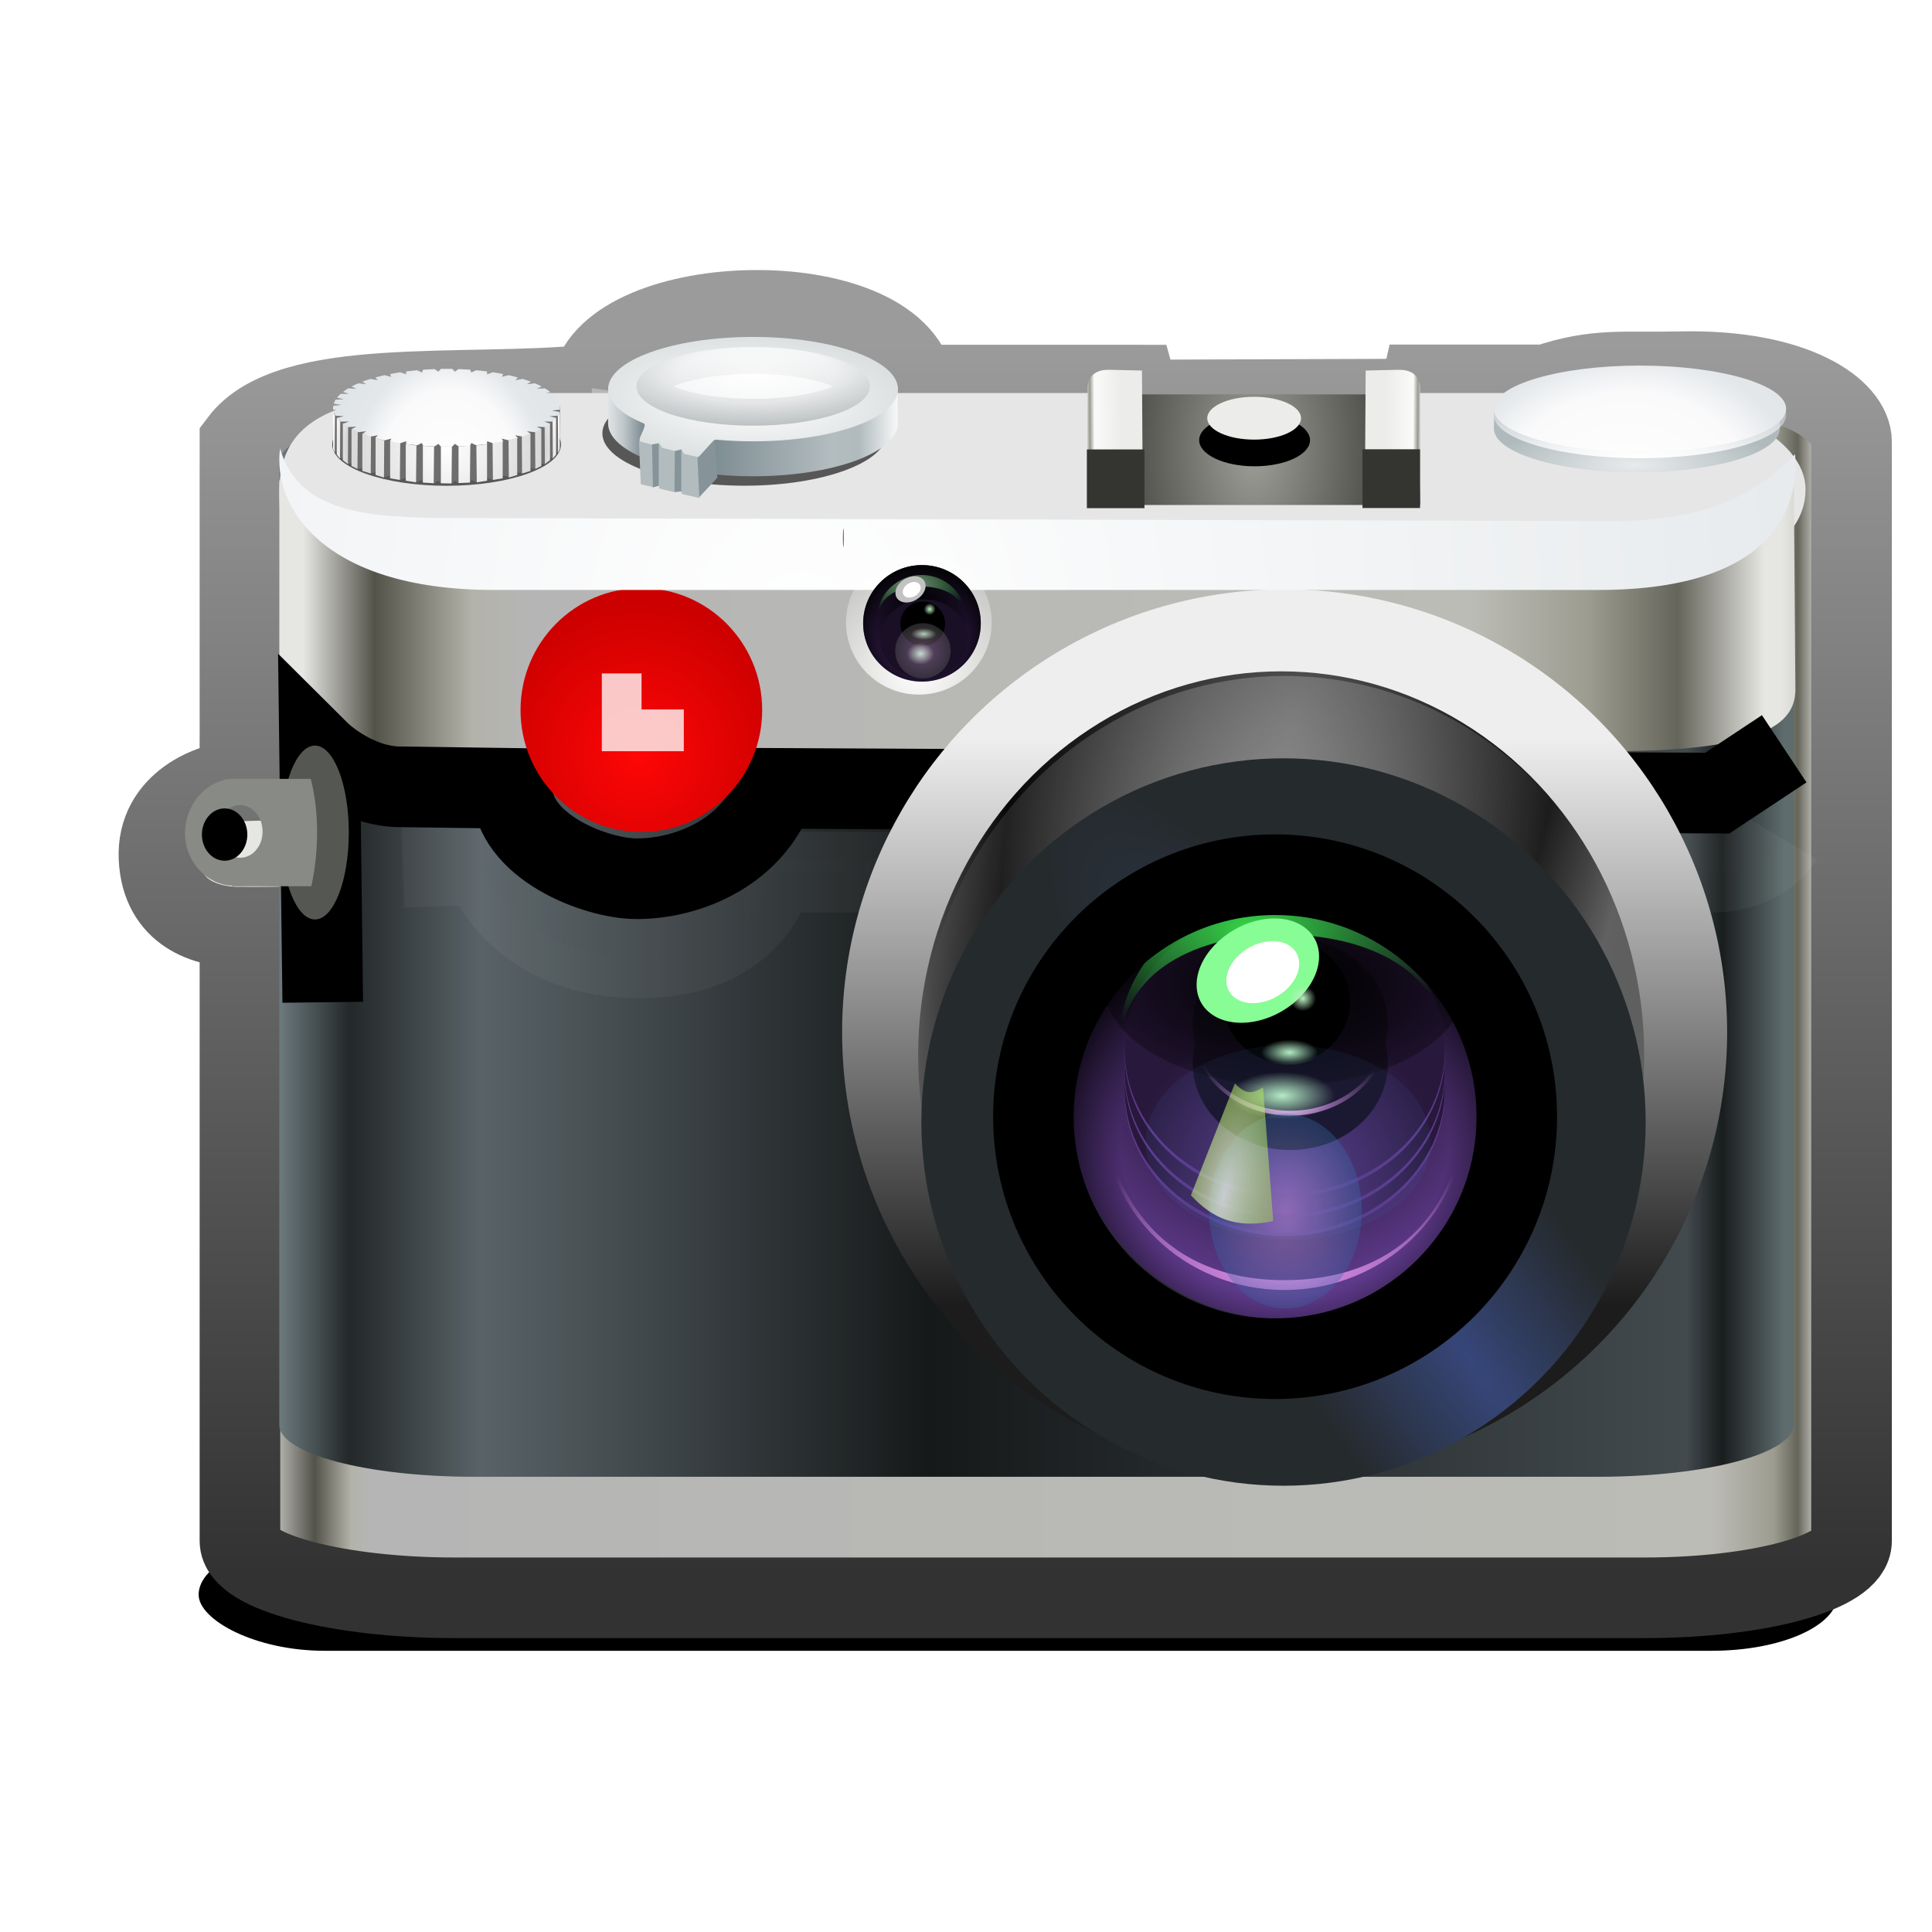 <?xml version="1.0" encoding="UTF-8" standalone="no"?>
<!-- Created with Inkscape (http://www.inkscape.org/) -->

<svg
   xmlns:dc="http://purl.org/dc/elements/1.1/"
   xmlns:cc="http://creativecommons.org/ns#"
   xmlns:rdf="http://www.w3.org/1999/02/22-rdf-syntax-ns#"
   xmlns:svg="http://www.w3.org/2000/svg"
   xmlns="http://www.w3.org/2000/svg"
   xmlns:xlink="http://www.w3.org/1999/xlink"
   xmlns:sodipodi="http://sodipodi.sourceforge.net/DTD/sodipodi-0.dtd"
   xmlns:inkscape="http://www.inkscape.org/namespaces/inkscape"
   width="24"
   height="24"
   viewBox="0 0 6.35 6.35"
   version="1.1"
   id="svg8"
   inkscape:version="0.92.3 (2405546, 2018-03-11)"
   sodipodi:docname="hicolor_apps_scalable_org.gnome.Photos.svg">
  <defs
     id="defs2">
    <linearGradient
       inkscape:collect="always"
       id="linearGradient14755-8">
      <stop
         style="stop-color:#000000;stop-opacity:1;"
         offset="0"
         id="stop14757-1" />
      <stop
         style="stop-color:#000000;stop-opacity:0;"
         offset="1"
         id="stop14759-3" />
    </linearGradient>
    <linearGradient
       inkscape:collect="always"
       id="linearGradient14991-1">
      <stop
         style="stop-color:#ffffff;stop-opacity:1;"
         offset="0"
         id="stop14993-0" />
      <stop
         style="stop-color:#ffffff;stop-opacity:0;"
         offset="1"
         id="stop14995-0" />
    </linearGradient>
    <linearGradient
       id="linearGradient8576-1">
      <stop
         id="stop8578-2"
         offset="0"
         style="stop-color:#e6e6e3;stop-opacity:1;" />
      <stop
         style="stop-color:#e6e6e3;stop-opacity:1;"
         offset="0.008"
         id="stop8580-8" />
      <stop
         id="stop8582-8"
         offset="0.042"
         style="stop-color:#53534a;stop-opacity:1" />
      <stop
         style="stop-color:#b3b3aa;stop-opacity:1"
         offset="0.065"
         id="stop8584-6" />
      <stop
         id="stop8586-2"
         offset="0.078"
         style="stop-color:#b5b5b5;stop-opacity:1" />
      <stop
         style="stop-color:#bcbcb6;stop-opacity:1"
         offset="0.91"
         id="stop8588-3" />
      <stop
         id="stop8590-2"
         offset="0.948"
         style="stop-color:#9c9c90;stop-opacity:1" />
      <stop
         id="stop8592-3"
         offset="0.963"
         style="stop-color:#65655b;stop-opacity:1" />
      <stop
         id="stop8594-0"
         offset="0.978"
         style="stop-color:#e6e6e3;stop-opacity:1;" />
      <stop
         style="stop-color:#e6e6e3;stop-opacity:1;"
         offset="0.989"
         id="stop8596-8" />
      <stop
         id="stop8598-5"
         offset="1"
         style="stop-color:#d6d6d1;stop-opacity:1" />
    </linearGradient>
    <linearGradient
       inkscape:collect="always"
       id="linearGradient39496">
      <stop
         style="stop-color:#323232;stop-opacity:1"
         offset="0"
         id="stop39498" />
      <stop
         style="stop-color:#9b9b9b;stop-opacity:1"
         offset="1"
         id="stop39500" />
    </linearGradient>
    <linearGradient
       id="linearGradient39160">
      <stop
         id="stop39162"
         offset="0"
         style="stop-color:#7c8b90;stop-opacity:1" />
      <stop
         style="stop-color:#232829;stop-opacity:1"
         offset="0.056"
         id="stop39164" />
      <stop
         id="stop39166"
         offset="0.142"
         style="stop-color:#596367;stop-opacity:1" />
      <stop
         style="stop-color:#16191a;stop-opacity:1"
         offset="0.437"
         id="stop39168" />
      <stop
         id="stop39170"
         offset="0.936"
         style="stop-color:#424a4d;stop-opacity:1" />
      <stop
         style="stop-color:#191d1e;stop-opacity:1"
         offset="0.959"
         id="stop39172" />
      <stop
         id="stop39174"
         offset="1"
         style="stop-color:#5e6c6d;stop-opacity:1" />
    </linearGradient>
    <linearGradient
       id="linearGradient39529">
      <stop
         style="stop-color:#e6e6e3;stop-opacity:1;"
         offset="0"
         id="stop39531" />
      <stop
         id="stop39533"
         offset="0.018"
         style="stop-color:#e6e6e3;stop-opacity:1;" />
      <stop
         style="stop-color:#53534a;stop-opacity:1"
         offset="0.065"
         id="stop39535" />
      <stop
         id="stop39537"
         offset="0.129"
         style="stop-color:#b3b3aa;stop-opacity:1" />
      <stop
         style="stop-color:#b5b5b5;stop-opacity:1"
         offset="0.166"
         id="stop39539" />
      <stop
         id="stop39541"
         offset="0.785"
         style="stop-color:#bcbcb6;stop-opacity:1" />
      <stop
         style="stop-color:#9c9c90;stop-opacity:1"
         offset="0.862"
         id="stop39543" />
      <stop
         style="stop-color:#65655b;stop-opacity:1"
         offset="0.921"
         id="stop39545" />
      <stop
         style="stop-color:#e6e6e3;stop-opacity:1;"
         offset="0.978"
         id="stop39547" />
      <stop
         id="stop39549"
         offset="0.989"
         style="stop-color:#e6e6e3;stop-opacity:1;" />
      <stop
         style="stop-color:#d6d6d1;stop-opacity:1"
         offset="1"
         id="stop39551" />
    </linearGradient>
    <linearGradient
       inkscape:collect="always"
       id="linearGradient8344">
      <stop
         style="stop-color:#ff0606;stop-opacity:1"
         offset="0"
         id="stop8346" />
      <stop
         style="stop-color:#cc0000;stop-opacity:1"
         offset="1"
         id="stop8348" />
    </linearGradient>
    <linearGradient
       inkscape:collect="always"
       id="linearGradient39571">
      <stop
         style="stop-color:#eeeeee;stop-opacity:1;"
         offset="0"
         id="stop39573" />
      <stop
         style="stop-color:#1c1c1c;stop-opacity:1"
         offset="1"
         id="stop39575" />
    </linearGradient>
    <linearGradient
       inkscape:collect="always"
       id="linearGradient10785">
      <stop
         style="stop-color:#525252;stop-opacity:1"
         offset="0"
         id="stop10787" />
      <stop
         id="stop10797"
         offset="0.28"
         style="stop-color:#3a3a3a;stop-opacity:1;" />
      <stop
         id="stop10795"
         offset="0.758"
         style="stop-color:#080808;stop-opacity:1;" />
      <stop
         style="stop-color:#5f5f5f;stop-opacity:1"
         offset="1"
         id="stop10789" />
    </linearGradient>
    <clipPath
       clipPathUnits="userSpaceOnUse"
       id="clipPath15654">
      <circle
         r="20.875"
         cy="183.625"
         cx="180.375"
         style="color:#000000;display:inline;overflow:visible;visibility:visible;fill:#ffffff;fill-opacity:1;fill-rule:nonzero;stroke:none;stroke-width:1;marker:none;enable-background:new"
         id="path15656"
         transform="translate(253.75,41.5)" />
    </clipPath>
    <linearGradient
       id="linearGradient10663">
      <stop
         id="stop10665"
         offset="0"
         style="stop-color:#000000;stop-opacity:1" />
      <stop
         id="stop10667"
         offset="1"
         style="stop-color:#321d4b;stop-opacity:1" />
    </linearGradient>
    <linearGradient
       inkscape:collect="always"
       id="linearGradient15542">
      <stop
         style="stop-color:#000000;stop-opacity:0"
         offset="0"
         id="stop15544" />
      <stop
         id="stop15550"
         offset="0.683"
         style="stop-color:#000000;stop-opacity:0" />
      <stop
         style="stop-color:#000000;stop-opacity:1"
         offset="1"
         id="stop15546" />
    </linearGradient>
    <linearGradient
       id="linearGradient10669"
       inkscape:collect="always">
      <stop
         id="stop10671"
         offset="0"
         style="stop-color:#858585;stop-opacity:1" />
      <stop
         id="stop10673"
         offset="1"
         style="stop-color:#36d548;stop-opacity:0;" />
    </linearGradient>
    <linearGradient
       inkscape:collect="always"
       id="linearGradient15471">
      <stop
         style="stop-color:#bcf1c2;stop-opacity:1;"
         offset="0"
         id="stop15473" />
      <stop
         style="stop-color:#bcf1c2;stop-opacity:0;"
         offset="1"
         id="stop15475" />
    </linearGradient>
    <linearGradient
       inkscape:collect="always"
       id="linearGradient10675">
      <stop
         style="stop-color:#eeb5f3;stop-opacity:1"
         offset="0"
         id="stop10677" />
      <stop
         style="stop-color:#6c6c6c;stop-opacity:1"
         offset="1"
         id="stop10679" />
    </linearGradient>
    <linearGradient
       id="linearGradient16893">
      <stop
         style="stop-color:#ffffff;stop-opacity:1"
         offset="0"
         id="stop16895" />
      <stop
         id="stop16901"
         offset="0.854"
         style="stop-color:#d6d6d6;stop-opacity:1;" />
      <stop
         style="stop-color:#ffffff;stop-opacity:1"
         offset="1"
         id="stop16897" />
    </linearGradient>
    <linearGradient
       id="linearGradient17282">
      <stop
         style="stop-color:#ffffff;stop-opacity:1"
         offset="0"
         id="stop17284" />
      <stop
         id="stop17288"
         offset="0.417"
         style="stop-color:#fafafb;stop-opacity:1;" />
      <stop
         style="stop-color:#e3e7ea;stop-opacity:1"
         offset="0.573"
         id="stop17290" />
      <stop
         style="stop-color:#dde2e3;stop-opacity:1"
         offset="1"
         id="stop17286" />
    </linearGradient>
    <linearGradient
       inkscape:collect="always"
       id="linearGradient40062">
      <stop
         id="stop40066"
         offset="0"
         style="stop-color:#9f9f99;stop-opacity:1" />
      <stop
         id="stop40064"
         offset="1"
         style="stop-color:#32322f;stop-opacity:1;" />
    </linearGradient>
    <linearGradient
       inkscape:collect="always"
       id="linearGradient17104-4">
      <stop
         style="stop-color:#ebebe9;stop-opacity:1;"
         offset="0"
         id="stop17106-3" />
      <stop
         id="stop17112-7"
         offset="0.1"
         style="stop-color:#98988d;stop-opacity:1" />
      <stop
         style="stop-color:#fafaf9;stop-opacity:1"
         offset="0.231"
         id="stop17114-7" />
      <stop
         style="stop-color:#ececea;stop-opacity:1"
         offset="1"
         id="stop17108-9" />
    </linearGradient>
    <linearGradient
       inkscape:collect="always"
       id="linearGradient17440">
      <stop
         style="stop-color:#ffffff;stop-opacity:1;"
         offset="0"
         id="stop17442" />
      <stop
         style="stop-color:#e3e7ea;stop-opacity:1"
         offset="1"
         id="stop17444" />
    </linearGradient>
    <linearGradient
       id="linearGradient17260"
       inkscape:collect="always">
      <stop
         id="stop17262"
         offset="0"
         style="stop-color:#e8ebec;stop-opacity:1" />
      <stop
         style="stop-color:#c1c8cb;stop-opacity:1;"
         offset="0.064"
         id="stop17270" />
      <stop
         id="stop17278"
         offset="0.127"
         style="stop-color:#808e95;stop-opacity:1" />
      <stop
         style="stop-color:#7f8e94;stop-opacity:1"
         offset="0.374"
         id="stop17268" />
      <stop
         style="stop-color:#b3bcbf;stop-opacity:1;"
         offset="0.762"
         id="stop17266" />
      <stop
         id="stop17280"
         offset="0.857"
         style="stop-color:#b1bbbe;stop-opacity:1;" />
      <stop
         id="stop17264"
         offset="1"
         style="stop-color:#ffffff;stop-opacity:1" />
    </linearGradient>
    <linearGradient
       inkscape:collect="always"
       id="linearGradient16808">
      <stop
         style="stop-color:#ededed;stop-opacity:0"
         offset="0"
         id="stop16810" />
      <stop
         style="stop-color:#000000;stop-opacity:0;"
         offset="1"
         id="stop16812" />
    </linearGradient>
    <linearGradient
       id="linearGradient16676">
      <stop
         style="stop-color:#ffffff;stop-opacity:1"
         offset="0"
         id="stop16678" />
      <stop
         style="stop-color:#9ea9ac;stop-opacity:1"
         offset="1"
         id="stop16680" />
    </linearGradient>
    <linearGradient
       inkscape:collect="always"
       id="linearGradient17596">
      <stop
         style="stop-color:#ffffff;stop-opacity:1"
         offset="0"
         id="stop17598" />
      <stop
         id="stop17602"
         offset="0.435"
         style="stop-color:#f6f7f8;stop-opacity:1" />
      <stop
         style="stop-color:#bbc4c6;stop-opacity:1"
         offset="1"
         id="stop17600" />
    </linearGradient>
    <linearGradient
       inkscape:collect="always"
       id="linearGradient17606">
      <stop
         style="stop-color:#000000;stop-opacity:0.112"
         offset="0"
         id="stop17608" />
      <stop
         style="stop-color:#000000;stop-opacity:0;"
         offset="1"
         id="stop17610" />
    </linearGradient>
    <clipPath
       clipPathUnits="userSpaceOnUse"
       id="clipPath16743">
      <ellipse
         ry="6.5"
         rx="18.625"
         cy="83.5"
         cx="69.125"
         style="color:#000000;display:inline;overflow:visible;visibility:visible;fill:url(#radialGradient16747);fill-opacity:1;fill-rule:nonzero;stroke:none;stroke-width:1;marker:none;enable-background:new"
         id="path16745" />
    </clipPath>
    <linearGradient
       inkscape:collect="always"
       id="linearGradient16818">
      <stop
         style="stop-color:#e8ebec;stop-opacity:1"
         offset="0"
         id="stop16820" />
      <stop
         style="stop-color:#b0babd;stop-opacity:1"
         offset="1"
         id="stop16822" />
    </linearGradient>
    <linearGradient
       id="linearGradient38593"
       inkscape:collect="always">
      <stop
         style="stop-color:#364679;stop-opacity:1"
         offset="0"
         id="stop38595" />
      <stop
         style="stop-color:#252a2c;stop-opacity:1"
         offset="1"
         id="stop38597" />
    </linearGradient>
    <clipPath
       clipPathUnits="userSpaceOnUse"
       id="clipPath2919">
      <circle
         r="20.875"
         cy="183.625"
         cx="180.375"
         style="color:#000000;display:inline;overflow:visible;visibility:visible;fill:#ffffff;fill-opacity:1;fill-rule:nonzero;stroke:none;stroke-width:1;marker:none;enable-background:new"
         id="path2917"
         transform="translate(253.75,41.5)" />
    </clipPath>
    <linearGradient
       id="linearGradient15393">
      <stop
         style="stop-color:#000000;stop-opacity:1"
         offset="0"
         id="stop15395" />
      <stop
         style="stop-color:#7f4ebb;stop-opacity:1"
         offset="1"
         id="stop15397" />
    </linearGradient>
    <linearGradient
       inkscape:collect="always"
       id="linearGradient15411">
      <stop
         style="stop-color:#f69ff9;stop-opacity:1;"
         offset="0"
         id="stop15413" />
      <stop
         style="stop-color:#f69ff9;stop-opacity:0;"
         offset="1"
         id="stop15415" />
    </linearGradient>
    <linearGradient
       inkscape:collect="always"
       id="linearGradient15740-9">
      <stop
         style="stop-color:#633c92;stop-opacity:1"
         offset="0"
         id="stop15742-0" />
      <stop
         style="stop-color:#28183b;stop-opacity:1"
         offset="1"
         id="stop15744-9" />
    </linearGradient>
    <linearGradient
       inkscape:collect="always"
       id="linearGradient15503">
      <stop
         style="stop-color:#e191ea;stop-opacity:1;"
         offset="0"
         id="stop15505" />
      <stop
         style="stop-color:#e191ea;stop-opacity:0;"
         offset="1"
         id="stop15507" />
    </linearGradient>
    <linearGradient
       inkscape:collect="always"
       id="linearGradient15461">
      <stop
         style="stop-color:#36d548;stop-opacity:1;"
         offset="0"
         id="stop15463" />
      <stop
         style="stop-color:#36d548;stop-opacity:0;"
         offset="1"
         id="stop15465" />
    </linearGradient>
    <linearGradient
       id="linearGradient15521"
       inkscape:collect="always">
      <stop
         id="stop15523"
         offset="0"
         style="stop-color:#eeb5f3;stop-opacity:1" />
      <stop
         id="stop15525"
         offset="1"
         style="stop-color:#3465a4;stop-opacity:1" />
    </linearGradient>
    <linearGradient
       inkscape:collect="always"
       id="linearGradient15615">
      <stop
         style="stop-color:#f2f8e8;stop-opacity:1;"
         offset="0"
         id="stop15617" />
      <stop
         style="stop-color:#9af403;stop-opacity:0.398"
         offset="1"
         id="stop15619" />
    </linearGradient>
    <filter
       inkscape:collect="always"
       id="filter39510-3"
       x="-0.071"
       width="1.143"
       y="-0.959"
       height="2.918">
      <feGaussianBlur
         inkscape:collect="always"
         stdDeviation="1.249"
         id="feGaussianBlur39512-6" />
    </filter>
    <linearGradient
       inkscape:collect="always"
       xlink:href="#linearGradient8576-1"
       id="linearGradient40290"
       gradientUnits="userSpaceOnUse"
       gradientTransform="matrix(0.091,0,0,0.092,301.274,172.568)"
       x1="36.499"
       y1="112.25"
       x2="256.005"
       y2="112.25" />
    <linearGradient
       inkscape:collect="always"
       xlink:href="#linearGradient39496"
       id="linearGradient40292"
       gradientUnits="userSpaceOnUse"
       gradientTransform="matrix(0.463,0,0,0.462,166.472,153.259)"
       x1="339.625"
       y1="90.764"
       x2="339.625"
       y2="57.772" />
    <linearGradient
       inkscape:collect="always"
       xlink:href="#linearGradient39160"
       id="linearGradient40294"
       gradientUnits="userSpaceOnUse"
       gradientTransform="matrix(0.085,0,0,0.085,301.859,173.734)"
       x1="34.75"
       y1="231.375"
       x2="256.528"
       y2="231.375" />
    <linearGradient
       inkscape:collect="always"
       xlink:href="#linearGradient39529"
       id="linearGradient40296"
       gradientUnits="userSpaceOnUse"
       gradientTransform="matrix(0.086,0,0,0.087,301.818,173.705)"
       x1="36.499"
       y1="112.25"
       x2="256.005"
       y2="112.25" />
    <radialGradient
       inkscape:collect="always"
       xlink:href="#linearGradient8344"
       id="radialGradient40298"
       gradientUnits="userSpaceOnUse"
       gradientTransform="matrix(1.252,0,0,1.252,-22.935,-33.851)"
       cx="90.875"
       cy="134.125"
       fx="90.875"
       fy="134.125"
       r="13.875" />
    <linearGradient
       inkscape:collect="always"
       xlink:href="#linearGradient39571"
       id="linearGradient40300"
       gradientUnits="userSpaceOnUse"
       x1="176.291"
       y1="165.481"
       x2="176.291"
       y2="192.811" />
    <radialGradient
       inkscape:collect="always"
       xlink:href="#linearGradient10785"
       id="radialGradient40302"
       gradientUnits="userSpaceOnUse"
       gradientTransform="matrix(0.951,0.211,-0.47,2.124,91.976,-239.414)"
       cx="175.622"
       cy="171.32"
       fx="175.622"
       fy="171.32"
       r="21.375" />
    <radialGradient
       inkscape:collect="always"
       xlink:href="#linearGradient16893"
       id="radialGradient40324"
       gradientUnits="userSpaceOnUse"
       gradientTransform="matrix(1.029,-5.3962876e-8,8.260055e-8,1.003,-1.958,-0.29)"
       cx="66.719"
       cy="90.312"
       fx="66.719"
       fy="90.312"
       r="19.25" />
    <radialGradient
       inkscape:collect="always"
       xlink:href="#linearGradient17282"
       id="radialGradient40326"
       gradientUnits="userSpaceOnUse"
       gradientTransform="matrix(1.556,-0.036,-0.005,2.056,-38.237,-78.452)"
       cx="67.898"
       cy="86.273"
       fx="67.898"
       fy="86.273"
       r="18.625" />
    <radialGradient
       inkscape:collect="always"
       xlink:href="#linearGradient40062"
       id="radialGradient40328"
       gradientUnits="userSpaceOnUse"
       gradientTransform="matrix(1.002,-1.5774099e-7,2.3151909e-7,1.884,-0.375,-77.834)"
       cx="171.93"
       cy="88.022"
       fx="171.93"
       fy="88.022"
       r="23.948" />
    <linearGradient
       inkscape:collect="always"
       xlink:href="#linearGradient17104-4"
       id="linearGradient40330"
       gradientUnits="userSpaceOnUse"
       gradientTransform="matrix(1.191,0,-0.254,1.695,-7.684,-58.999)"
       x1="159"
       y1="86.56"
       x2="163.188"
       y2="85.622" />
    <radialGradient
       inkscape:collect="always"
       xlink:href="#linearGradient17440"
       id="radialGradient40336"
       gradientUnits="userSpaceOnUse"
       gradientTransform="matrix(0.138,-0.005,5.8665853e-4,0.203,296.096,162.614)"
       cx="111"
       cy="108.668"
       fx="111"
       fy="108.668"
       r="106.353" />
    <linearGradient
       inkscape:collect="always"
       xlink:href="#linearGradient17260"
       id="linearGradient40338"
       gradientUnits="userSpaceOnUse"
       gradientTransform="translate(0,-0.25)"
       x1="102.105"
       y1="92.889"
       x2="131.645"
       y2="92.889" />
    <radialGradient
       inkscape:collect="always"
       xlink:href="#linearGradient16808"
       id="radialGradient40340"
       gradientUnits="userSpaceOnUse"
       gradientTransform="matrix(0.772,0,0,0.245,63.533,71.963)"
       cx="65.885"
       cy="119.353"
       fx="65.885"
       fy="119.353"
       r="18.625" />
    <radialGradient
       inkscape:collect="always"
       xlink:href="#linearGradient16676"
       id="radialGradient40342"
       gradientUnits="userSpaceOnUse"
       gradientTransform="matrix(3.083,0.138,-0.059,1.184,-136.962,-41.293)"
       cx="68.462"
       cy="98.513"
       fx="68.462"
       fy="98.513"
       r="18.625" />
    <radialGradient
       inkscape:collect="always"
       xlink:href="#linearGradient17596"
       id="radialGradient40344"
       gradientUnits="userSpaceOnUse"
       gradientTransform="matrix(1.564,-0.019,-4.1323233e-4,0.577,-39.176,38.038)"
       cx="69.516"
       cy="77.769"
       fx="69.516"
       fy="77.769"
       r="18.625" />
    <linearGradient
       inkscape:collect="always"
       xlink:href="#linearGradient17606"
       id="linearGradient40346"
       gradientUnits="userSpaceOnUse"
       x1="73.47"
       y1="91.126"
       x2="73.47"
       y2="77.167" />
    <clipPath
       clipPathUnits="userSpaceOnUse"
       id="clipPath16743-2">
      <ellipse
         ry="6.5"
         rx="18.625"
         cy="83.5"
         cx="69.125"
         style="color:#000000;display:inline;overflow:visible;visibility:visible;fill:url(#radialGradient16747);fill-opacity:1;fill-rule:nonzero;stroke:none;stroke-width:1;marker:none;enable-background:new"
         id="path16745-5" />
    </clipPath>
    <filter
       inkscape:collect="always"
       id="filter17616-4">
      <feGaussianBlur
         inkscape:collect="always"
         stdDeviation="0.36"
         id="feGaussianBlur17618-7" />
    </filter>
    <radialGradient
       inkscape:collect="always"
       xlink:href="#linearGradient16818"
       id="radialGradient40348"
       gradientUnits="userSpaceOnUse"
       gradientTransform="matrix(1.054,0,0,0.317,-4.385,62.959)"
       cx="116.625"
       cy="104.375"
       fx="116.625"
       fy="104.375"
       r="14.77" />
    <radialGradient
       inkscape:collect="always"
       xlink:href="#linearGradient16808"
       id="radialGradient40350"
       gradientUnits="userSpaceOnUse"
       gradientTransform="matrix(0.814,0,0,0.231,62.6,73.088)"
       cx="65.885"
       cy="119.353"
       fx="65.885"
       fy="119.353"
       r="18.625" />
    <radialGradient
       inkscape:collect="always"
       xlink:href="#linearGradient14991-1"
       id="radialGradient40352"
       gradientUnits="userSpaceOnUse"
       gradientTransform="matrix(3.055,4.7566277e-8,0,0.614,-142.627,27.306)"
       cx="69.389"
       cy="102.066"
       fx="69.389"
       fy="102.066"
       r="18.625" />
    <radialGradient
       inkscape:collect="always"
       xlink:href="#linearGradient17282"
       id="radialGradient40354"
       gradientUnits="userSpaceOnUse"
       gradientTransform="matrix(2.08,-0.09,-0.015,1.97,-72.996,-67.482)"
       cx="67.898"
       cy="86.273"
       fx="67.898"
       fy="86.273"
       r="18.625" />
    <radialGradient
       inkscape:collect="always"
       xlink:href="#linearGradient14991-1"
       id="radialGradient40356"
       gradientUnits="userSpaceOnUse"
       cx="176.857"
       cy="167.22"
       fx="176.857"
       fy="167.22"
       r="21.375" />
    <radialGradient
       inkscape:collect="always"
       xlink:href="#linearGradient14991-1"
       id="radialGradient40360"
       gradientUnits="userSpaceOnUse"
       gradientTransform="matrix(1.613,0,0,1.613,-109.12,-123.087)"
       cx="177.875"
       cy="200.641"
       fx="177.875"
       fy="200.641"
       r="21.375" />
    <radialGradient
       inkscape:collect="always"
       xlink:href="#linearGradient38593"
       id="radialGradient40362"
       gradientUnits="userSpaceOnUse"
       gradientTransform="matrix(0.346,-0.249,1.13,1.573,-95.262,-63.885)"
       cx="189"
       cy="193.625"
       fx="189"
       fy="193.625"
       r="21.375" />
    <radialGradient
       inkscape:collect="always"
       xlink:href="#linearGradient14991-1"
       id="radialGradient40304"
       gradientUnits="userSpaceOnUse"
       gradientTransform="matrix(1.909,0,0,1.909,-122.335,-111.88)"
       cx="134.562"
       cy="123.062"
       fx="134.562"
       fy="123.062"
       r="8.688" />
    <filter
       inkscape:collect="always"
       id="filter10697-7">
      <feGaussianBlur
         inkscape:collect="always"
         stdDeviation="0.721"
         id="feGaussianBlur10699-8" />
    </filter>
    <clipPath
       clipPathUnits="userSpaceOnUse"
       id="clipPath15654-6">
      <circle
         r="20.875"
         cy="183.625"
         cx="180.375"
         style="color:#000000;display:inline;overflow:visible;visibility:visible;fill:#ffffff;fill-opacity:1;fill-rule:nonzero;stroke:none;stroke-width:1;marker:none;enable-background:new"
         id="path15656-8"
         transform="translate(253.75,41.5)" />
    </clipPath>
    <radialGradient
       inkscape:collect="always"
       xlink:href="#linearGradient10663"
       id="radialGradient40306"
       gradientUnits="userSpaceOnUse"
       gradientTransform="matrix(1.564,0,0,1.564,-101.594,-100.043)"
       cx="180.125"
       cy="177.375"
       fx="180.125"
       fy="177.375"
       r="20.875" />
    <radialGradient
       inkscape:collect="always"
       xlink:href="#linearGradient15542"
       id="radialGradient40308"
       gradientUnits="userSpaceOnUse"
       gradientTransform="matrix(1.138,0,0,1.138,-24.853,-25.596)"
       cx="180.375"
       cy="185.765"
       fx="180.375"
       fy="185.765"
       r="20.875" />
    <radialGradient
       inkscape:collect="always"
       xlink:href="#linearGradient10669"
       id="radialGradient40310"
       gradientUnits="userSpaceOnUse"
       gradientTransform="matrix(1.157,0,0,0.612,-68.025,83.362)"
       cx="432.375"
       cy="208.38"
       fx="432.375"
       fy="208.38"
       r="11.139" />
    <filter
       inkscape:collect="always"
       id="filter15457-0"
       x="-0.083"
       width="1.165"
       y="-0.183"
       height="1.366">
      <feGaussianBlur
         inkscape:collect="always"
         stdDeviation="0.658"
         id="feGaussianBlur15459-6" />
    </filter>
    <filter
       inkscape:collect="always"
       id="filter15686-8"
       x="-0.388"
       width="1.776"
       y="-0.429"
       height="1.858">
      <feGaussianBlur
         inkscape:collect="always"
         stdDeviation="1.05"
         id="feGaussianBlur15688-9" />
    </filter>
    <filter
       inkscape:collect="always"
       id="filter15443-2"
       x="-0.144"
       width="1.289"
       y="-0.171"
       height="1.342">
      <feGaussianBlur
         inkscape:collect="always"
         stdDeviation="0.391"
         id="feGaussianBlur15445-6" />
    </filter>
    <radialGradient
       inkscape:collect="always"
       xlink:href="#linearGradient15471"
       id="radialGradient40312"
       gradientUnits="userSpaceOnUse"
       cx="435.938"
       cy="216.188"
       fx="435.938"
       fy="216.188"
       r="1.312" />
    <radialGradient
       inkscape:collect="always"
       xlink:href="#linearGradient15471"
       id="radialGradient40314"
       gradientUnits="userSpaceOnUse"
       cx="435.938"
       cy="216.188"
       fx="435.938"
       fy="216.188"
       r="1.312" />
    <radialGradient
       inkscape:collect="always"
       xlink:href="#linearGradient15471"
       id="radialGradient40316"
       gradientUnits="userSpaceOnUse"
       cx="435.938"
       cy="216.188"
       fx="435.938"
       fy="216.188"
       r="1.312" />
    <filter
       inkscape:collect="always"
       id="filter15495-9"
       x="-0.255"
       width="1.509"
       y="-0.255"
       height="1.509">
      <feGaussianBlur
         inkscape:collect="always"
         stdDeviation="0.278"
         id="feGaussianBlur15497-5" />
    </filter>
    <radialGradient
       inkscape:collect="always"
       xlink:href="#linearGradient10675"
       id="radialGradient40318"
       gradientUnits="userSpaceOnUse"
       cx="435.938"
       cy="216.188"
       fx="435.938"
       fy="216.188"
       r="1.312" />
    <radialGradient
       inkscape:collect="always"
       xlink:href="#linearGradient14991-1"
       id="radialGradient40756"
       gradientUnits="userSpaceOnUse"
       gradientTransform="matrix(1.613,0,0,1.613,-109.12,-123.087)"
       cx="177.875"
       cy="200.641"
       fx="177.875"
       fy="200.641"
       r="21.375" />
    <clipPath
       clipPathUnits="userSpaceOnUse"
       id="clipPath3357">
      <circle
         r="20.875"
         cy="183.625"
         cx="180.375"
         style="color:#000000;display:inline;overflow:visible;visibility:visible;fill:#ffffff;fill-opacity:1;fill-rule:nonzero;stroke:none;stroke-width:1;marker:none;enable-background:new"
         id="path3355"
         transform="translate(253.75,41.5)" />
    </clipPath>
    <radialGradient
       inkscape:collect="always"
       xlink:href="#linearGradient15393"
       id="radialGradient40758"
       gradientUnits="userSpaceOnUse"
       gradientTransform="matrix(1.564,0,0,1.564,-101.594,-100.043)"
       cx="180.125"
       cy="177.375"
       fx="180.125"
       fy="177.375"
       r="20.875" />
    <radialGradient
       inkscape:collect="always"
       xlink:href="#linearGradient15542"
       id="radialGradient40760"
       gradientUnits="userSpaceOnUse"
       gradientTransform="matrix(1.138,0,0,1.138,-24.853,-25.596)"
       cx="180.375"
       cy="185.765"
       fx="180.375"
       fy="185.765"
       r="20.875" />
    <radialGradient
       inkscape:collect="always"
       xlink:href="#linearGradient15411"
       id="radialGradient40762"
       gradientUnits="userSpaceOnUse"
       gradientTransform="matrix(1.266,0,0,0.664,-115.395,76.531)"
       cx="434.125"
       cy="245.101"
       fx="434.125"
       fy="245.101"
       r="17.875" />
    <radialGradient
       inkscape:collect="always"
       xlink:href="#linearGradient15740-9"
       id="radialGradient40764"
       gradientUnits="userSpaceOnUse"
       gradientTransform="matrix(1,0.017,-0.024,1,5.241,-7.476)"
       cx="433.465"
       cy="228.131"
       fx="433.465"
       fy="228.131"
       r="13.781" />
    <radialGradient
       inkscape:collect="always"
       xlink:href="#linearGradient15740-9"
       id="radialGradient40766"
       gradientUnits="userSpaceOnUse"
       gradientTransform="matrix(1,0.017,-0.024,1,5.241,-7.476)"
       cx="433.465"
       cy="228.131"
       fx="433.465"
       fy="228.131"
       r="13.781" />
    <radialGradient
       inkscape:collect="always"
       xlink:href="#linearGradient15740-9"
       id="radialGradient40768"
       gradientUnits="userSpaceOnUse"
       gradientTransform="matrix(1,0.017,-0.024,1,5.241,-7.476)"
       cx="433.465"
       cy="228.131"
       fx="433.465"
       fy="228.131"
       r="13.781" />
    <radialGradient
       inkscape:collect="always"
       xlink:href="#linearGradient15503"
       id="radialGradient40770"
       gradientUnits="userSpaceOnUse"
       gradientTransform="matrix(1,0,0,0.754,0,53.856)"
       cx="434.759"
       cy="229.382"
       fx="434.759"
       fy="229.382"
       r="11.688" />
    <radialGradient
       inkscape:collect="always"
       xlink:href="#linearGradient14755-8"
       id="radialGradient40772"
       gradientUnits="userSpaceOnUse"
       gradientTransform="matrix(1,0,0,0.893,0,23.453)"
       cx="434.5"
       cy="218.5"
       fx="434.5"
       fy="218.5"
       r="8.101" />
    <filter
       inkscape:collect="always"
       id="filter15583-6">
      <feGaussianBlur
         inkscape:collect="always"
         stdDeviation="0.374"
         id="feGaussianBlur15585-1" />
    </filter>
    <radialGradient
       inkscape:collect="always"
       xlink:href="#linearGradient15461"
       id="radialGradient40774"
       gradientUnits="userSpaceOnUse"
       gradientTransform="matrix(1.157,0,0,0.612,-68.025,83.362)"
       cx="432.375"
       cy="208.38"
       fx="432.375"
       fy="208.38"
       r="11.139" />
    <radialGradient
       inkscape:collect="always"
       xlink:href="#linearGradient15471"
       id="radialGradient40776"
       gradientUnits="userSpaceOnUse"
       cx="435.938"
       cy="216.188"
       fx="435.938"
       fy="216.188"
       r="1.312" />
    <radialGradient
       inkscape:collect="always"
       xlink:href="#linearGradient15471"
       id="radialGradient40778"
       gradientUnits="userSpaceOnUse"
       cx="435.938"
       cy="216.188"
       fx="435.938"
       fy="216.188"
       r="1.312" />
    <radialGradient
       inkscape:collect="always"
       xlink:href="#linearGradient15471"
       id="radialGradient40780"
       gradientUnits="userSpaceOnUse"
       cx="435.938"
       cy="216.188"
       fx="435.938"
       fy="216.188"
       r="1.312" />
    <radialGradient
       inkscape:collect="always"
       xlink:href="#linearGradient15521"
       id="radialGradient40782"
       gradientUnits="userSpaceOnUse"
       cx="435.938"
       cy="216.188"
       fx="435.938"
       fy="216.188"
       r="1.312" />
    <radialGradient
       inkscape:collect="always"
       xlink:href="#linearGradient15615"
       id="radialGradient40784"
       gradientUnits="userSpaceOnUse"
       gradientTransform="matrix(1.562,0.419,-1.046,3.903,100.16,-631.849)"
       cx="175.438"
       cy="192.464"
       fx="175.438"
       fy="192.464"
       r="4.562" />
    <filter
       inkscape:collect="always"
       id="filter15639-9"
       x="-0.585"
       width="2.171"
       y="-0.416"
       height="1.831">
      <feGaussianBlur
         inkscape:collect="always"
         stdDeviation="2.225"
         id="feGaussianBlur15641-0" />
    </filter>
    <linearGradient
       inkscape:collect="always"
       xlink:href="#linearGradient17104-4"
       id="linearGradient2261"
       gradientUnits="userSpaceOnUse"
       gradientTransform="matrix(-1.189,0,0.254,2.161,369.227,-100.967)"
       x1="159"
       y1="86.56"
       x2="163.188"
       y2="85.622" />
    <linearGradient
       inkscape:collect="always"
       xlink:href="#linearGradient17104-4"
       id="linearGradient2263"
       gradientUnits="userSpaceOnUse"
       gradientTransform="matrix(-1.189,0,0.254,2.161,369.227,-100.967)"
       x1="159"
       y1="86.56"
       x2="163.188"
       y2="85.622" />
  </defs>
  <sodipodi:namedview
     id="base"
     pagecolor="#ffffff"
     bordercolor="#666666"
     borderopacity="1.0"
     inkscape:pageopacity="0.0"
     inkscape:pageshadow="2"
     inkscape:zoom="22.4"
     inkscape:cx="13.632838"
     inkscape:cy="13.716278"
     inkscape:document-units="mm"
     inkscape:current-layer="layer1"
     showgrid="true"
     units="px"
     inkscape:window-width="1280"
     inkscape:window-height="746"
     inkscape:window-x="0"
     inkscape:window-y="0"
     inkscape:window-maximized="1">
    <inkscape:grid
       type="xygrid"
       id="grid815" />
  </sodipodi:namedview>
  <g
     inkscape:label="Ebene 1"
     inkscape:groupmode="layer"
     id="layer1"
     transform="translate(0,-290.65)">
    <g
       transform="matrix(0.265,0,0,0.265,-79.907,244.094)"
       style="display:inline;enable-background:new"
       id="g2134">
      <rect
         transform="matrix(0.484,0,0,0.445,159.102,155.273)"
         ry="3.514"
         rx="3.226"
         y="88.75"
         x="299.375"
         height="3.125"
         width="42"
         id="rect40080"
         style="color:#000000;display:inline;overflow:visible;visibility:visible;fill:#000000;fill-opacity:1;stroke:none;stroke-width:1;marker:none;filter:url(#filter39510-3);enable-background:new" />
      <path
         sodipodi:nodetypes="cccccccssssssczccc"
         inkscape:connector-curvature="0"
         id="path40082"
         d="m 308.869,180.457 c 0.259,-1.189 3.752,-1.277 4.012,0.002 l 2.74,4.5e-4 0.051,0.185 3.458,-0.012 0.04,-0.176 h 1.542 c 0.626,-0.211 0.951,-0.147 1.669,-0.163 1.423,-0.031 2.119,0.478 2.119,0.868 v 13.634 c 0,0.391 -1.146,0.705 -2.569,0.705 h -14.759 c -1.423,0 -2.66,-0.314 -2.66,-0.705 v -7.612 c -0.42,0 -0.972,-0.169 -1.004,-0.857 -0.032,-0.688 0.656,-0.949 1.004,-0.959 v -4.206 c 0.619,-0.822 2.761,-0.548 4.357,-0.705 z"
         style="color:#000000;display:inline;overflow:visible;visibility:visible;fill:url(#linearGradient40290);fill-opacity:1;fill-rule:nonzero;stroke:url(#linearGradient40292);stroke-width:1;stroke-miterlimit:4;stroke-dasharray:none;stroke-opacity:1;marker:none;enable-background:new" />
      <path
         sodipodi:nodetypes="sccccssssssss"
         inkscape:connector-curvature="0"
         id="path40084"
         d="m 307.425,180.778 h 7.981 l 0.037,0.169 3.279,-6.4e-4 0.027,-0.17 2.607,0.002 c 1.344,6.5e-4 2.425,0.288 2.425,0.645 v 11.931 c 0,0.357 -1.082,0.645 -2.425,0.645 H 307.425 C 306.082,194 305,193.712 305,193.355 v -11.931 c 0,-0.357 1.082,-0.645 2.425,-0.645 z"
         style="color:#000000;display:inline;overflow:visible;visibility:visible;fill:url(#linearGradient40294);fill-opacity:1;fill-rule:nonzero;stroke:none;stroke-width:1;marker:none;enable-background:new" />
      <path
         sodipodi:nodetypes="cccccssssssc"
         inkscape:connector-curvature="0"
         id="path40086"
         d="m 307.443,180.558 h 8.033 l 0.059,0.324 h 3.294 l 0.032,-0.324 h 2.626 c 1.354,0 2.443,0.534 2.443,1.197 0,0.663 -0.808,1.197 -2.443,1.197 h -14.044 c -1.354,0 -2.462,0.414 -2.443,-1.197 0.011,-0.963 0.867,-1.197 2.443,-1.197 z"
         style="color:#000000;display:inline;overflow:visible;visibility:visible;fill:#e6e6e6;fill-opacity:1;fill-rule:nonzero;stroke:none;stroke-width:1;marker:none;enable-background:new" />
      <path
         style="color:#000000;display:inline;overflow:visible;visibility:visible;fill:url(#linearGradient40296);fill-opacity:1;fill-rule:nonzero;stroke:none;stroke-width:1;marker:none;enable-background:new"
         d="m 305,181.635 v 2.595 c 0,0.366 0.556,0.77 2.468,0.77 h 14.065 c 2.013,0 2.271,-0.404 2.271,-0.77 l -0.021,-2.814 c -0.15,0.26 -0.707,0.809 -2.066,0.809 h -14.249 c -1.359,0 -2.317,-0.265 -2.468,-0.59 z"
         id="path40088"
         inkscape:connector-curvature="0"
         sodipodi:nodetypes="ccssccssc" />
      <path
         sodipodi:nodetypes="cccscc"
         inkscape:connector-curvature="0"
         id="path40090"
         d="m 323.645,186.087 c 0,0 -0.257,0.432 -0.929,0.413 h -11.586 c 0,0 -0.203,1.093 -1.723,1.063 -1.515,-0.03 -1.875,-1.156 -1.875,-1.156 l -1,0.031"
         style="color:#000000;display:inline;overflow:visible;visibility:visible;opacity:0.197;fill:#3d4447;fill-opacity:1;fill-rule:nonzero;stroke:#ffffff;stroke-width:1;stroke-linecap:butt;stroke-linejoin:miter;stroke-miterlimit:4;stroke-dasharray:none;stroke-dashoffset:0;stroke-opacity:1;marker:none;filter:url(#filter16757-8);enable-background:new" />
      <path
         sodipodi:nodetypes="cccscccc"
         inkscape:connector-curvature="0"
         id="path40092"
         d="m 323.665,184.97 -0.83,0.55 -11.68,-0.059 c -0.259,0.772 -1.06,1.121 -1.722,1.121 -0.512,0 -1.545,-0.403 -1.545,-1.121 l -1.433,-0.02 C 305.907,185.414 305.5,185.009 305.5,185.009 l 0.039,3.105"
         style="color:#000000;display:inline;overflow:visible;visibility:visible;fill:none;stroke:#000000;stroke-width:1;stroke-linecap:butt;stroke-linejoin:miter;stroke-miterlimit:4;stroke-dasharray:none;stroke-dashoffset:0;stroke-opacity:1;marker:none;filter:url(#filter16757-8);enable-background:new" />
      <circle
         r="13.875"
         cy="129.125"
         cx="91.125"
         style="color:#000000;display:inline;overflow:visible;visibility:visible;fill:url(#radialGradient40298);fill-opacity:1;fill-rule:nonzero;stroke:none;stroke-width:1;marker:none;enable-background:new"
         id="path40094"
         transform="matrix(0.108,0,0,0.109,299.649,170.415)" />
      <g
         transform="matrix(0.093,0,0,0.092,300.65,172.864)"
         id="g40096">
        <circle
           r="21.375"
           cy="179.625"
           cx="177.875"
           style="color:#000000;display:inline;overflow:visible;visibility:visible;fill:url(#linearGradient40300);fill-opacity:1;fill-rule:nonzero;stroke:none;stroke-width:1.238;marker:none;enable-background:new"
           id="path40098"
           transform="matrix(2.761,0,0,2.794,-310.265,-332.06)" />
        <g
           transform="translate(191.694)"
           id="g40100" />
        <circle
           r="34.75"
           cy="180.5"
           cx="181.75"
           style="color:#000000;display:inline;overflow:visible;visibility:visible;fill:none;stroke:none;stroke-width:1;marker:none;enable-background:new"
           id="path40102"
           transform="translate(-3.25,-0.75)" />
        <circle
           r="21.375"
           cy="179.625"
           cx="177.875"
           transform="matrix(2.265,0,0,2.421,-222.498,-261.976)"
           id="path40104"
           style="color:#000000;display:inline;overflow:visible;visibility:visible;fill:url(#radialGradient40302);fill-opacity:1;fill-rule:nonzero;stroke:none;stroke-width:0.391;marker:none;enable-background:new" />
      </g>
      <g
         id="g40148"
         transform="matrix(0.065,0,0,0.056,302.733,176.306)"
         style="opacity:0.622">
        <ellipse
           ry="7.875"
           rx="20.062"
           cy="93.375"
           cx="67.438"
           style="color:#000000;display:inline;overflow:visible;visibility:visible;fill:#000000;fill-opacity:1;fill-rule:nonzero;stroke:none;stroke-width:0.551;marker:none;enable-background:new"
           id="path40150"
           transform="matrix(1.088,0,0,1.16,-6.576,-20.984)" />
        <ellipse
           ry="7.875"
           rx="20.062"
           cy="93.375"
           cx="67.438"
           transform="matrix(1.352,0,0,1.473,32.47,-52.691)"
           id="path40152"
           style="color:#000000;display:inline;overflow:visible;visibility:visible;fill:#000000;fill-opacity:1;fill-rule:nonzero;stroke:none;stroke-width:0.551;marker:none;enable-background:new" />
      </g>
      <g
         id="g40154"
         transform="matrix(0.073,0,0,0.073,302.202,174.639)">
        <path
           sodipodi:nodetypes="ccccccsccscscccccccccccccccccccccccccccccccccsccccccccccccccccccccccccccccccccscccccsccsccccccccccccccsc"
           inkscape:connector-curvature="0"
           id="path40156"
           d="m 65.781,83.188 -0.062,0.062 c -0.317,0.004 -0.625,0.023 -0.938,0.031 l -0.094,-0.062 c -0.662,0.024 -1.297,0.079 -1.938,0.125 V 83.375 c -0.337,0.021 -0.67,0.036 -1,0.062 -0.311,0.025 -0.632,0.064 -0.938,0.094 C 60.499,83.567 49.682,83.96 49.375,84 l -1.812,0.375 c -0.121,0.025 -0.117,5.065 -0.094,5.188 -0.007,0.081 -0.031,0.168 -0.031,0.25 0,0.112 0.015,0.233 0.031,0.344 l 0.188,0.031 c 0.046,0.087 0.099,0.164 0.156,0.25 L 47.531,90.5 c 0.07,0.227 0.178,0.468 0.312,0.688 l 0.688,0.031 c 0.059,0.052 0.124,0.105 0.188,0.156 l -0.625,0.156 c 0.17,0.216 0.394,0.418 0.625,0.625 h 1.219 c 0.028,0.015 0.065,0.016 0.094,0.031 L 49.125,92.531 c 0.268,0.204 0.55,0.401 0.875,0.594 l 1.406,-0.094 -0.844,0.406 c 0.357,0.187 0.748,0.358 1.156,0.531 L 53.062,93.812 52.406,94.25 c 0.437,0.166 0.923,0.319 1.406,0.469 L 55.062,94.5 54.625,94.969 c 0.505,0.14 1.017,0.253 1.562,0.375 l 1.156,-0.281 -0.219,0.5 c 0.563,0.111 1.122,0.19 1.719,0.281 L 59.875,95.5 V 96 c 0.604,0.079 1.212,0.129 1.844,0.188 l 0.812,-0.375 0.219,0.469 c 0.64,0.046 1.276,0.101 1.938,0.125 l 0.656,-0.438 0.438,0.469 c 0.323,0.005 0.641,0 0.969,0 0.327,0 0.645,0.006 0.969,0 l 0.438,-0.469 0.656,0.438 c 0.662,-0.024 1.297,-0.079 1.938,-0.125 l 0.219,-0.469 0.812,0.375 C 72.413,96.129 73.021,96.079 73.625,96 v -0.5 l 1.031,0.344 c 0.597,-0.092 1.156,-0.17 1.719,-0.281 l -0.219,-0.5 1.156,0.281 c 0.545,-0.122 1.057,-0.235 1.562,-0.375 L 78.438,94.5 l 1.25,0.219 c 0.483,-0.15 0.969,-0.303 1.406,-0.469 l -0.656,-0.438 1.344,0.156 c 0.408,-0.173 0.8,-0.344 1.156,-0.531 L 82.094,93.031 83.5,93.125 c 0.325,-0.193 0.607,-0.389 0.875,-0.594 l -1,-0.375 h 1.406 c 0.231,-0.207 0.455,-0.409 0.625,-0.625 l -0.391,-0.297 c 0.017,-0.014 0.155,-0.017 0.062,-0.031 L 85.656,91.188 c 0.135,-0.219 0.243,-0.461 0.312,-0.688 L 85.828,90.344 C 85.894,90.274 85.72,90.164 85.75,90.109 l 0.281,0.047 c 0.016,-0.111 0.031,-0.232 0.031,-0.344 0,-0.112 -0.015,-0.233 -0.031,-0.344 L 85.75,89.422 c 0.229,-0.128 0.031,-0.168 0.031,-0.25 l 0.188,-0.047 0.062,-5.844 c 0,0 -6.232,1.658 -6.344,1.625 -0.268,-0.079 -0.53,-0.175 -0.812,-0.25 -0.062,-0.017 -0.125,-0.046 -0.188,-0.062 -0.441,-0.113 -0.902,-0.212 -1.375,-0.312 -0.311,-0.066 -0.645,-0.127 -0.969,-0.188 L 76.375,84.062 C 75.812,83.951 75.253,83.873 74.656,83.781 L 74.562,83.812 c -0.312,-0.045 -0.617,-0.085 -0.938,-0.125 V 83.625 C 73.021,83.546 72.413,83.496 71.781,83.438 L 71.688,83.5 C 71.389,83.474 71.086,83.428 70.781,83.406 L 70.75,83.344 c -0.64,-0.046 -1.276,-0.101 -1.938,-0.125 l -0.125,0.062 c -0.298,-0.01 -0.605,0.006 -0.906,0 l -0.062,-0.094 c -0.323,-0.005 -0.641,0 -0.969,0 -0.327,0 -0.645,-0.005 -0.969,0 z"
           style="color:#000000;display:inline;overflow:visible;visibility:visible;fill:#6e6e6e;fill-opacity:1;fill-rule:nonzero;stroke:none;stroke-width:0.5;marker:none;enable-background:new" />
        <path
           d="m 68.781,90.156 v 6.219 l 1.934,-0.094 0.066,-6.25 z m 17.188,-5.969 v 6.344 l -0.265,0.781 -0.048,-6.375 z m -0.625,1.062 v 6.281 l -0.546,0.688 -0.048,-6.312 z m -1.031,0.938 v 6.281 l -0.859,0.688 -0.048,-6.312 z m -1.469,1 v 6.281 l -1.015,0.5 -0.048,-6.312 z M 81,88.031 v 6.281 l -1.421,0.438 -0.048,-6.312 z m -2.25,0.688 v 6.281 l -1.421,0.438 -0.048,-6.312 z m -5.125,1.031 v 6.219 l -1.747,0.281 -0.066,-6.25 z m 2.656,-0.469 v 6.281 l -1.656,0.281 -0.062,-6.312 z m -28.812,-5.094 v 6.344 l 0.265,0.781 0.048,-6.375 z m 0.625,1.062 v 6.281 l 0.546,0.688 0.048,-6.312 z m 1.031,0.938 v 6.281 l 0.859,0.688 0.048,-6.312 z m 1.469,1 v 6.281 l 1.015,0.5 0.048,-6.312 z m 1.844,0.844 v 6.281 l 1.421,0.438 0.048,-6.312 z m 2.25,0.688 v 6.281 l 1.421,0.438 0.048,-6.312 z m 11.094,1.469 v 6.219 l 1.809,0.031 0.066,-6.25 z m -3.062,-0.125 v 6.219 l 1.84,0.125 0.066,-6.25 z m -2.906,-0.312 v 6.219 l 1.747,0.281 0.066,-6.25 z m -2.656,-0.469 v 6.281 l 1.656,0.281 0.062,-6.312 z"
           style="color:#000000;display:inline;overflow:visible;visibility:visible;fill:url(#radialGradient40324);fill-opacity:1;fill-rule:nonzero;stroke:none;stroke-width:0.5;marker:none;enable-background:new"
           id="path40158"
           inkscape:connector-curvature="0" />
        <path
           inkscape:connector-curvature="0"
           id="path40160"
           d="m 66.75,76.973 c -0.327,0 -0.647,6.52e-4 -0.969,0.006 l -0.431,0.467 -0.646,-0.437 c -0.661,0.024 -1.3,0.058 -1.939,0.105 l -0.215,0.48 -0.826,-0.394 c -0.63,0.058 -1.246,0.13 -1.849,0.209 v 0.486 l -1.005,-0.344 c -0.596,0.092 -1.179,0.19 -1.741,0.301 l 0.233,0.48 -1.149,-0.289 c -0.544,0.122 -1.076,0.254 -1.58,0.394 l 0.449,0.461 -1.257,-0.221 c -0.483,0.149 -0.946,0.308 -1.382,0.474 l 0.646,0.43 -1.346,-0.154 c -0.408,0.173 -0.793,0.355 -1.149,0.541 l 0.844,0.394 -1.4,-0.08 c -0.324,0.193 -0.612,0.392 -0.88,0.597 l 1.005,0.344 h -1.418 c -0.231,0.207 -0.44,0.417 -0.61,0.633 l 1.149,0.283 -1.4,0.074 c -0.135,0.219 -0.236,0.438 -0.305,0.664 l 1.275,0.221 -1.364,0.148 c -0.016,0.111 -0.018,0.22 -0.018,0.332 0,0.112 0.002,0.222 0.018,0.332 l 1.364,0.148 -1.275,0.221 c 0.07,0.226 0.171,0.445 0.305,0.664 l 1.4,0.074 -1.149,0.283 c 0.17,0.216 0.38,0.427 0.61,0.633 h 1.418 l -1.005,0.344 c 0.267,0.204 0.555,0.404 0.88,0.597 l 1.4,-0.08 -0.844,0.394 c 0.356,0.186 0.741,0.368 1.149,0.541 l 1.346,-0.154 -0.646,0.43 c 0.436,0.165 0.9,0.324 1.382,0.474 l 1.257,-0.221 -0.449,0.461 c 0.504,0.14 1.035,0.272 1.58,0.394 l 1.149,-0.289 -0.233,0.48 c 0.562,0.111 1.146,0.21 1.741,0.301 l 1.005,-0.344 v 0.486 c 0.603,0.079 1.219,0.151 1.849,0.209 l 0.826,-0.394 0.215,0.48 c 0.639,0.046 1.278,0.081 1.939,0.105 l 0.646,-0.437 0.431,0.467 c 0.323,0.005 0.643,0.006 0.969,0.006 0.327,0 0.647,-4.66e-4 0.969,-0.006 l 0.431,-0.467 0.646,0.437 c 0.661,-0.024 1.3,-0.058 1.939,-0.105 l 0.215,-0.48 0.826,0.394 c 0.63,-0.058 1.246,-0.13 1.849,-0.209 v -0.486 l 1.005,0.344 c 0.596,-0.092 1.179,-0.19 1.741,-0.301 l -0.233,-0.48 1.149,0.289 c 0.544,-0.122 1.076,-0.254 1.58,-0.394 l -0.449,-0.461 1.257,0.221 c 0.483,-0.149 0.946,-0.308 1.382,-0.474 l -0.646,-0.43 1.346,0.154 c 0.408,-0.173 0.793,-0.355 1.149,-0.541 l -0.844,-0.394 1.4,0.08 c 0.324,-0.193 0.612,-0.392 0.88,-0.597 l -1.005,-0.344 h 1.418 c 0.231,-0.207 0.44,-0.418 0.61,-0.633 l -1.149,-0.283 1.4,-0.074 c 0.135,-0.219 0.236,-0.438 0.305,-0.664 l -1.275,-0.221 1.364,-0.148 c 0.016,-0.111 0.018,-0.22 0.018,-0.332 0,-0.112 -0.002,-0.222 -0.018,-0.332 l -1.364,-0.148 1.275,-0.221 c -0.07,-0.226 -0.171,-0.445 -0.305,-0.664 l -1.4,-0.074 1.149,-0.283 c -0.17,-0.216 -0.38,-0.427 -0.61,-0.633 h -1.418 l 1.005,-0.344 c -0.267,-0.204 -0.555,-0.404 -0.88,-0.597 l -1.4,0.08 0.844,-0.394 c -0.356,-0.186 -0.741,-0.368 -1.149,-0.541 l -1.346,0.154 0.646,-0.43 c -0.436,-0.165 -0.9,-0.324 -1.382,-0.474 l -1.257,0.221 0.449,-0.461 C 78.364,78.297 77.833,78.165 77.288,78.043 l -1.149,0.289 0.233,-0.48 C 75.811,77.741 75.227,77.643 74.631,77.551 l -1.005,0.344 v -0.486 c -0.603,-0.079 -1.219,-0.151 -1.849,-0.209 l -0.826,0.394 -0.215,-0.48 c -0.639,-0.046 -1.278,-0.081 -1.939,-0.105 l -0.646,0.437 -0.431,-0.467 c -0.323,-0.005 -0.643,-0.006 -0.969,-0.006 z"
           style="color:#000000;display:inline;overflow:visible;visibility:visible;fill:url(#radialGradient40326);fill-opacity:1;fill-rule:nonzero;stroke:none;stroke-width:0.551;marker:none;enable-background:new" />
      </g>
      <g
         id="g40162"
         transform="matrix(0.086,0,0,0.076,302.304,174.571)">
        <path
           sodipodi:nodetypes="ccccc"
           inkscape:connector-curvature="0"
           id="path40164"
           d="m 148.052,78.997 h 47.527 l 0.299,18.05 h -47.896 z"
           style="color:#000000;display:inline;overflow:visible;visibility:visible;fill:url(#radialGradient40328);fill-opacity:1;fill-rule:nonzero;stroke:none;stroke-width:0.551;marker:none;filter:url(#filter16757-8);enable-background:new" />
        <ellipse
           ry="1.562"
           rx="3.438"
           cy="87.562"
           cx="182.688"
           style="color:#000000;display:inline;overflow:visible;visibility:visible;fill:#000000;fill-opacity:1;fill-rule:nonzero;stroke:none;stroke-width:0.551;marker:none;filter:url(#filter16757-8);enable-background:new"
           id="path40166"
           transform="matrix(2.325,0,0,2.731,-252.746,-152.668)" />
        <ellipse
           ry="1.562"
           rx="3.438"
           cy="87.562"
           cx="182.688"
           transform="matrix(1.967,0,0,2.237,-187.407,-112.995)"
           id="path40168"
           style="color:#000000;display:inline;overflow:visible;visibility:visible;fill:url(#linearGradient40330);fill-opacity:1;fill-rule:nonzero;stroke:none;stroke-width:0.393;marker:none;filter:url(#filter16757-8);enable-background:new" />
        <g
           clip-path="none"
           id="g40170"
           transform="translate(-6.105)">
          <path
             sodipodi:nodetypes="cscccsccc"
             inkscape:connector-curvature="0"
             id="path40172"
             d="m 200.452,93.617 c 0,0 0.778,-0.586 0.738,-1.148 -0.057,-0.799 0.199,-1.914 -1.215,-1.88 l -5.931,-0.007 0.083,-15.479 4.672,-0.123 c 3.446,-0.091 3.174,3.096 3.174,3.096 l 0.062,15.543 z"
             style="color:#000000;display:inline;overflow:visible;visibility:visible;fill:url(#linearGradient2261);fill-opacity:1;fill-rule:nonzero;stroke:none;stroke-width:0.551;marker:none;filter:url(#filter16757-8);enable-background:new"
             clip-path="none" />
        </g>
        <g
           transform="matrix(-1,0,0,1,349.889,0)"
           id="g40174"
           clip-path="none">
          <path
             clip-path="none"
             style="color:#000000;display:inline;overflow:visible;visibility:visible;fill:url(#linearGradient2263);fill-opacity:1;fill-rule:nonzero;stroke:none;stroke-width:0.551;marker:none;filter:url(#filter16757-8);enable-background:new"
             d="m 200.452,93.617 c 0,0 0.778,-0.586 0.738,-1.148 -0.057,-0.799 0.199,-1.914 -1.215,-1.88 l -5.931,-0.007 0.083,-15.479 4.672,-0.123 c 3.446,-0.091 3.174,3.096 3.174,3.096 l 0.062,15.543 z"
             id="path40176"
             inkscape:connector-curvature="0"
             sodipodi:nodetypes="cscccsccc" />
        </g>
        <rect
           style="color:#000000;display:inline;overflow:visible;visibility:visible;fill:#343431;fill-opacity:1;fill-rule:nonzero;stroke:none;stroke-width:1;marker:none;filter:url(#filter16757-8);enable-background:new"
           id="rect40178"
           width="1.039"
           height="1.062"
           x="319.992"
           y="131.992"
           transform="matrix(7.991,0,0,9.025,-2409.238,-1103.25)" />
        <rect
           y="87.951"
           x="187.564"
           height="9.589"
           width="8.303"
           id="rect40180"
           style="color:#000000;display:inline;overflow:visible;visibility:visible;fill:#343431;fill-opacity:1;fill-rule:nonzero;stroke:none;stroke-width:1;marker:none;filter:url(#filter16757-8);enable-background:new" />
      </g>
      <path
         style="color:#000000;display:inline;overflow:visible;visibility:visible;fill:url(#radialGradient40336);fill-opacity:1;fill-rule:nonzero;stroke:none;stroke-width:0.551;marker:none;filter:url(#filter16757-8);enable-background:new"
         d="m 305.01,181.242 c -0.1,0.695 0.499,1.758 2.652,1.758 h 13.699 c 2.276,0 2.488,-1.132 2.438,-1.683 -0.433,0.461 -1.064,0.832 -2.268,0.829 l -14.344,-0.038 c -1.072,0 -1.952,-0.056 -2.178,-0.866 z"
         id="path40182"
         inkscape:connector-curvature="0"
         sodipodi:nodetypes="ccccsccc" />
      <g
         id="g40184"
         transform="matrix(0.125,0,0,0.123,296.265,169.473)">
        <path
           sodipodi:nodetypes="cscccc"
           inkscape:connector-curvature="0"
           id="path40186"
           d="m 131.247,93.177 c 0,2.947 -6.435,5.336 -14.372,5.336 -7.938,0 -14.372,-2.389 -14.372,-5.336 l 0.024,-3.761 c 5.924,-1.084 24.764,-2.409 28.69,0.089 z"
           style="color:#000000;display:inline;overflow:visible;visibility:visible;fill:url(#linearGradient40338);fill-opacity:1;fill-rule:nonzero;stroke:url(#radialGradient40340);stroke-width:7.879;marker:none;enable-background:new" />
        <path
           transform="matrix(0.772,0,0,0.81,63.523,22.092)"
           style="color:#000000;display:inline;overflow:visible;visibility:visible;fill:url(#radialGradient40342);fill-opacity:1;fill-rule:nonzero;stroke:none;stroke-width:1;marker:none;enable-background:new"
           d="m 87.75,83.5 c 0,3.59 -8.339,6.5 -18.625,6.5 -1.638,0 -3.227,-0.074 -4.741,-0.212 -0.452,-0.041 -1.949,2.226 -2.387,2.173 -2.295,-0.276 -5.52,-1.321 -7.309,-1.867 C 54.05,89.899 55.637,87.992 55.08,87.769 52.228,86.627 50.5,85.134 50.5,83.5 50.5,79.91 58.839,77 69.125,77 79.411,77 87.75,79.91 87.75,83.5 Z"
           id="path40188"
           inkscape:connector-curvature="0"
           sodipodi:nodetypes="sssssssss" />
        <ellipse
           ry="6.5"
           rx="18.625"
           cy="83.5"
           cx="69.125"
           transform="matrix(0.599,0,0,0.529,75.5,45.349)"
           id="path40190"
           style="color:#000000;display:inline;overflow:visible;visibility:visible;opacity:0.157;fill:#000000;fill-opacity:1;fill-rule:nonzero;stroke:none;stroke-width:1;marker:none;enable-background:new" />
        <ellipse
           ry="6.5"
           rx="18.625"
           cy="83.5"
           cx="69.125"
           clip-path="url(#clipPath16743-2)"
           style="color:#000000;display:inline;overflow:visible;visibility:visible;fill:url(#radialGradient40344);fill-opacity:1;fill-rule:nonzero;stroke:url(#linearGradient40346);stroke-width:8.854;stroke-opacity:1;marker:none;filter:url(#filter17616-4);enable-background:new"
           id="path40192"
           transform="matrix(0.622,0,0,0.61,73.902,38.512)" />
        <path
           style="color:#000000;display:inline;overflow:visible;visibility:visible;fill:#b2bcbf;fill-opacity:1;fill-rule:nonzero;stroke:none;stroke-width:0.551;marker:none;filter:url(#filter16757-8);enable-background:new"
           d="m 105.562,94.969 0.188,4.344 1.156,0.282 0.637,-0.157 0.045,0.311 1.488,0.367 0.681,-0.098 0.07,0.282 1.735,0.403 -0.062,-4.109 -1.434,-0.331 -0.296,-0.454 -0.656,0.155 -1.237,-0.317 -0.315,-0.464 -0.727,0.135 z"
           id="path40194"
           inkscape:connector-curvature="0"
           sodipodi:nodetypes="ccccccccccccccccc" />
        <path
           style="color:#000000;display:inline;overflow:visible;visibility:visible;fill:#86949a;fill-opacity:1;fill-rule:nonzero;stroke:none;stroke-width:0.551;marker:none;filter:url(#filter16757-8);enable-background:new"
           d="m 113.062,94.812 -1.688,1.875 0.172,3.938 1.797,-1.969 z"
           id="path40196"
           inkscape:connector-curvature="0"
           sodipodi:nodetypes="ccccc" />
        <path
           style="color:#000000;display:inline;overflow:visible;visibility:visible;fill:#86949a;fill-opacity:1;fill-rule:nonzero;stroke:none;stroke-width:0.551;marker:none;filter:url(#filter16757-8);enable-background:new"
           d="m 109.125,95.984 c 0,0 -0.062,4.156 0,4.125 0.062,-0.031 0.641,-0.062 0.641,-0.062 v -4.234 z"
           id="path40198"
           inkscape:connector-curvature="0" />
        <path
           style="color:#000000;display:inline;overflow:visible;visibility:visible;fill:#86949a;fill-opacity:1;fill-rule:nonzero;stroke:none;stroke-width:0.551;marker:none;filter:url(#filter16757-8);enable-background:new"
           d="m 106.859,95.312 0.094,4.328 0.578,-0.172 v -4.281 z"
           id="path40200"
           inkscape:connector-curvature="0" />
      </g>
      <g
         style="fill:#b5b5b5;fill-opacity:1"
         id="g40202"
         transform="matrix(0.059,0,0,0.058,304.302,178.195)">
        <ellipse
           ry="8.485"
           rx="4.817"
           cy="136.04"
           cx="19.313"
           style="color:#000000;display:inline;overflow:visible;visibility:visible;fill:#555753;fill-opacity:1;fill-rule:nonzero;stroke:none;stroke-width:0.367;marker:none;filter:url(#filter16757-8);enable-background:new"
           id="path40204"
           transform="matrix(1.477,0,0,2.191,-9.198,-163.345)" />
        <path
           sodipodi:nodetypes="cscssccccsssss"
           inkscape:connector-curvature="0"
           style="color:#000000;display:inline;overflow:visible;visibility:visible;fill:#888a85;fill-opacity:1;fill-rule:nonzero;stroke:none;stroke-width:0.551;marker:none;filter:url(#filter16757-8);enable-background:new"
           d="m 2.035,123.245 c -5.264,0.073 -10.027,5.34 -10.027,11.606 0,6.205 4.686,11.055 9.878,11.224 0,0.088 0.075,0.132 0.149,0.132 H 18.446 c 0.074,0 0.141,-0.045 0.149,-0.132 1.682,-7.941 1.505,-16.336 -0.149,-22.83 H 2.146 Z m 1.566,5.608 c 2.615,0 4.724,2.548 4.724,5.652 0,3.104 -2.109,5.608 -4.724,5.608 -2.615,0 -4.724,-2.504 -4.724,-5.608 0,-3.104 2.109,-5.652 4.724,-5.652 z"
           id="path40206" />
      </g>
      <g
         transform="matrix(0.117,0,0,0.108,307.933,171.077)"
         id="g40208">
        <path
           style="color:#000000;display:inline;overflow:visible;visibility:visible;fill:url(#radialGradient40348);fill-opacity:1;fill-rule:nonzero;stroke:url(#radialGradient40350);stroke-width:8.581;marker:none;enable-background:new"
           d="m 133.993,91.863 c 0,2.78 -6.784,5.034 -15.153,5.034 -8.369,0 -15.153,-2.254 -15.153,-5.034 l 0.025,-2.31 c 6.245,-1.022 26.11,-2.273 30.248,0.084 z"
           id="path40210"
           inkscape:connector-curvature="0"
           sodipodi:nodetypes="cscccc" />
        <ellipse
           ry="6.5"
           rx="18.625"
           cy="83.5"
           cx="69.125"
           transform="matrix(0.832,0,0,0.764,61.659,26.512)"
           id="path40212"
           style="color:#000000;display:inline;overflow:visible;visibility:visible;fill:url(#radialGradient40352);fill-opacity:1;fill-rule:nonzero;stroke:none;stroke-width:1;marker:none;enable-background:new" />
        <ellipse
           ry="6.5"
           rx="18.625"
           cy="83.5"
           cx="69.125"
           style="color:#000000;display:inline;overflow:visible;visibility:visible;fill:url(#radialGradient40354);fill-opacity:1;fill-rule:nonzero;stroke:none;stroke-width:0.604;marker:none;enable-background:new"
           id="path40214"
           transform="matrix(0.832,0,0,0.764,61.659,25.804)" />
      </g>
      <g
         id="g40216"
         transform="matrix(0.696,0,0,0.694,78.404,89.741)">
        <circle
           r="21.375"
           cy="179.625"
           cx="177.875"
           style="color:#000000;display:inline;overflow:visible;visibility:visible;opacity:0.365;fill:url(#radialGradient40356);fill-opacity:1;fill-rule:nonzero;stroke:none;stroke-width:1.238;marker:none;enable-background:new"
           id="path40218"
           transform="matrix(0.304,0,0,0.323,289.409,84.801)" />
        <circle
           r="21.375"
           cy="179.625"
           cx="177.875"
           style="color:#000000;display:inline;overflow:visible;visibility:visible;opacity:0.217;fill:url(#radialGradient40360);fill-opacity:1;fill-rule:nonzero;stroke:none;stroke-width:1.238;marker:none;enable-background:new"
           id="path40222"
           transform="matrix(0.199,0,0,0.198,307.995,108.348)" />
        <g
           id="g40224"
           transform="matrix(0.222,0,0,0.221,303.724,104.042)"
           style="display:inline;enable-background:new">
          <circle
             r="21.375"
             cy="179.625"
             cx="177.875"
             transform="matrix(1.36,0,0,1.376,-62.9,-66.865)"
             id="path40226"
             style="color:#000000;display:inline;overflow:visible;visibility:visible;fill:url(#radialGradient40362);fill-opacity:1;fill-rule:nonzero;stroke:none;stroke-width:1.238;marker:none;enable-background:new" />
        </g>
      </g>
      <path
         d="m 309,184.482 h 1.017 V 185 H 309 Z m 0,-0.447 h 0.493 V 185 H 309 Z"
         style="color:#000000;display:inline;overflow:visible;visibility:visible;fill:#ffffff;fill-opacity:0.778;fill-rule:nonzero;stroke:none;stroke-width:1;marker:none;filter:url(#filter16757-8);enable-background:new"
         id="path40286"
         inkscape:connector-curvature="0"
         sodipodi:nodetypes="cccccccccc" />
      <ellipse
         ry="0.729"
         rx="0.63"
         cy="71.472"
         cx="298.476"
         id="path40288"
         style="color:#000000;display:inline;overflow:visible;visibility:visible;fill:#000000;fill-opacity:1;fill-rule:nonzero;stroke:none;stroke-width:1;marker:none;filter:url(#filter16757-8);enable-background:new"
         transform="matrix(0.447,0,0,0.445,170.903,154.229)" />
      <g
         transform="matrix(0.104,0,0,0.103,298.912,171.32)"
         id="g40106">
        <circle
           r="8.688"
           cy="117.312"
           cx="134.812"
           style="color:#000000;display:inline;overflow:visible;visibility:visible;fill:url(#radialGradient40304);fill-opacity:1;fill-rule:nonzero;stroke:none;stroke-width:1;marker:none;filter:url(#filter10697-7);enable-background:new"
           id="path40108" />
        <g
           id="g40110"
           transform="matrix(1.436,0,0,1.436,-58.253,-162.391)">
          <g
             transform="matrix(0.234,0,0,0.234,33.118,142.176)"
             clip-path="url(#clipPath15654-6)"
             id="g40112">
            <circle
               r="20.875"
               cy="183.625"
               cx="180.375"
               style="color:#000000;display:inline;overflow:visible;visibility:visible;fill:url(#radialGradient40306);fill-opacity:1;fill-rule:nonzero;stroke:none;stroke-width:1;marker:none;enable-background:new"
               id="path40114"
               transform="translate(253.75,41.5)" />
            <circle
               r="20.875"
               cy="183.625"
               cx="180.375"
               transform="translate(253.75,41.5)"
               id="path40116"
               style="color:#000000;display:inline;overflow:visible;visibility:visible;fill:url(#radialGradient40308);fill-opacity:1;fill-rule:nonzero;stroke:none;stroke-width:1;marker:none;enable-background:new" />
            <g
               transform="translate(0,6)"
               id="g40118" />
            <g
               transform="matrix(1.614,0,0,1.614,-266.73,-129.073)"
               id="g40120">
              <ellipse
                 ry="8.812"
                 rx="11.688"
                 cy="218.938"
                 cx="435.062"
                 style="color:#000000;display:inline;overflow:visible;visibility:visible;fill:#191025;fill-opacity:1;fill-rule:nonzero;stroke:none;stroke-width:1;marker:none;enable-background:new"
                 id="path40122"
                 transform="matrix(0.824,0,0,1,76.213,4)" />
              <circle
                 r="5.5"
                 cy="218.5"
                 cx="434.5"
                 transform="matrix(0.895,0,0,0.895,45.531,23.965)"
                 id="path40124"
                 style="color:#000000;display:inline;overflow:visible;visibility:visible;fill:#000000;fill-opacity:1;fill-rule:nonzero;stroke:none;stroke-width:1;marker:none;enable-background:new" />
              <path
                 sodipodi:nodetypes="cssscscc"
                 inkscape:connector-curvature="0"
                 style="color:#000000;display:inline;overflow:visible;visibility:visible;fill:url(#radialGradient40310);fill-opacity:1;fill-rule:nonzero;stroke:none;stroke-width:1;marker:none;filter:url(#filter15457-0);enable-background:new"
                 d="m 424.582,217.892 c -0.007,-0.135 -0.017,-0.265 -0.017,-0.402 0,-4.537 4.343,-8.778 9.622,-8.778 5.28,0 9.497,4.241 9.497,8.778 0,0.137 -0.009,0.267 -0.017,0.402 -0.247,-4.348 -4.485,-6.626 -9.606,-6.626 -5.121,0 -9.233,2.278 -9.481,6.626 z"
                 id="path40126" />
              <g
                 transform="matrix(0.881,0,0,0.881,53.849,25.653)"
                 id="g40128">
                <ellipse
                   ry="2.75"
                   rx="3.25"
                   cy="224.25"
                   cx="449.5"
                   style="color:#000000;display:inline;overflow:visible;visibility:visible;fill:#c2c2c2;fill-opacity:1;fill-rule:nonzero;stroke:none;stroke-width:1;marker:none;filter:url(#filter15686-8);enable-background:new"
                   id="path40130"
                   transform="matrix(1.158,-0.276,0,1.158,-91.614,75.799)" />
                <ellipse
                   ry="2.75"
                   rx="3.25"
                   cy="224.25"
                   cx="449.5"
                   transform="matrix(0.689,-0.164,0,0.689,119.506,130.727)"
                   id="path40132"
                   style="color:#000000;display:inline;overflow:visible;visibility:visible;fill:#ffffff;fill-opacity:1;fill-rule:nonzero;stroke:none;stroke-width:1;marker:none;filter:url(#filter15443-2);enable-background:new" />
              </g>
              <circle
                 r="1.312"
                 cy="216.188"
                 cx="435.938"
                 transform="translate(0,0.125)"
                 id="path40134"
                 style="color:#000000;display:inline;overflow:visible;visibility:visible;fill:url(#radialGradient40312);fill-opacity:1;fill-rule:nonzero;stroke:none;stroke-width:1;marker:none;enable-background:new" />
              <circle
                 r="1.312"
                 cy="216.188"
                 cx="435.938"
                 transform="matrix(2.143,0,0,1,-499.589,5.625)"
                 style="color:#000000;display:inline;overflow:visible;visibility:visible;fill:url(#radialGradient40314);fill-opacity:1;fill-rule:nonzero;stroke:none;stroke-width:1;marker:none;enable-background:new"
                 id="path40136" />
              <circle
                 r="1.312"
                 cy="216.188"
                 cx="435.938"
                 id="path40138"
                 style="color:#000000;display:inline;overflow:visible;visibility:visible;fill:url(#radialGradient40316);fill-opacity:1;fill-rule:nonzero;stroke:none;stroke-width:1;marker:none;filter:url(#filter15495-9);enable-background:new"
                 transform="matrix(2.278,0,0,1.844,-559.162,-172.433)" />
            </g>
            <circle
               r="1.312"
               cy="216.188"
               cx="435.938"
               id="path40140"
               style="color:#000000;display:inline;overflow:visible;visibility:visible;opacity:0.59;fill:url(#radialGradient40318);fill-opacity:1;fill-rule:nonzero;stroke:none;stroke-width:1;marker:none;filter:url(#filter15495-9);enable-background:new"
               transform="matrix(7.494,0,0,7.556,-2832.458,-1398.546)" />
          </g>
        </g>
        <ellipse
           ry="1.125"
           rx="0.062"
           cy="107.125"
           cx="125.812"
           style="color:#000000;display:inline;overflow:visible;visibility:visible;fill:#6c6c6c;fill-opacity:1;fill-rule:nonzero;stroke:none;stroke-width:1;marker:none;enable-background:new"
           id="path40142" />
      </g>
      <g
         id="g40694"
         transform="matrix(0.511,0,0,0.539,141.614,111.744)">
        <circle
           r="21.375"
           cy="179.625"
           cx="177.875"
           style="color:#000000;display:inline;overflow:visible;visibility:visible;opacity:0.217;fill:url(#radialGradient40756);fill-opacity:1;fill-rule:nonzero;stroke:none;stroke-width:1.238;marker:none;enable-background:new"
           id="path40696"
           transform="matrix(0.199,0,0,0.198,307.995,108.348)" />
        <g
           id="g40698"
           transform="matrix(0.222,0,0,0.221,303.724,104.042)"
           style="display:inline;enable-background:new" />
        <g
           id="g40700"
           clip-path="url(#clipPath15654-6)"
           transform="matrix(0.246,0,0,0.226,237.339,93.391)"
           style="display:inline;enable-background:new">
          <circle
             r="20.875"
             cy="183.625"
             cx="180.375"
             transform="translate(253.75,41.5)"
             id="path40702"
             style="color:#000000;display:inline;overflow:visible;visibility:visible;fill:url(#radialGradient40758);fill-opacity:1;fill-rule:nonzero;stroke:none;stroke-width:1;marker:none;enable-background:new" />
          <circle
             r="20.875"
             cy="183.625"
             cx="180.375"
             style="color:#000000;display:inline;overflow:visible;visibility:visible;fill:url(#radialGradient40760);fill-opacity:1;fill-rule:nonzero;stroke:none;stroke-width:1;marker:none;enable-background:new"
             id="path40704"
             transform="translate(253.75,41.5)" />
          <path
             sodipodi:nodetypes="cssscscc"
             inkscape:connector-curvature="0"
             id="path40706"
             d="m 416.281,224.25 c -0.014,0.294 -0.031,0.577 -0.031,0.875 0,9.872 8.003,17.875 17.875,17.875 9.872,0 17.875,-8.003 17.875,-17.875 0,-0.298 -0.017,-0.581 -0.031,-0.875 -0.548,11.206 -7.269,17.75 -17.844,17.75 -11.699,0 -17.381,-8.29 -17.844,-17.75 z"
             style="color:#000000;display:inline;overflow:visible;visibility:visible;fill:url(#radialGradient40762);fill-opacity:1;fill-rule:nonzero;stroke:none;stroke-width:1;marker:none;enable-background:new" />
          <g
             id="g40708"
             transform="translate(0,6)">
            <ellipse
               ry="10.969"
               rx="13.781"
               cy="217.094"
               cx="433.094"
               style="color:#000000;display:inline;overflow:visible;visibility:visible;fill:#5d388a;fill-opacity:1;fill-rule:nonzero;stroke:none;stroke-width:1;marker:none;enable-background:new"
               id="path40710"
               transform="matrix(1.147,0,0,1.336,-62.597,-73.171)" />
            <ellipse
               ry="10.969"
               rx="13.781"
               cy="217.094"
               cx="433.094"
               transform="matrix(1.147,0,0,1.336,-62.597,-73.546)"
               id="path40712"
               style="color:#000000;display:inline;overflow:visible;visibility:visible;fill:url(#radialGradient40764);fill-opacity:1;fill-rule:nonzero;stroke:none;stroke-width:1;marker:none;enable-background:new" />
            <ellipse
               ry="10.969"
               rx="13.781"
               cy="217.094"
               cx="433.094"
               transform="matrix(1.147,0,0,1.336,-62.597,-75.046)"
               id="path40714"
               style="color:#000000;display:inline;overflow:visible;visibility:visible;fill:#5d388a;fill-opacity:1;fill-rule:nonzero;stroke:none;stroke-width:1;marker:none;enable-background:new" />
            <ellipse
               ry="10.969"
               rx="13.781"
               cy="217.094"
               cx="433.094"
               style="color:#000000;display:inline;overflow:visible;visibility:visible;fill:url(#radialGradient40766);fill-opacity:1;fill-rule:nonzero;stroke:none;stroke-width:1;marker:none;enable-background:new"
               id="path40716"
               transform="matrix(1.147,0,0,1.336,-62.597,-75.421)" />
            <ellipse
               ry="10.969"
               rx="13.781"
               cy="217.094"
               cx="433.094"
               style="color:#000000;display:inline;overflow:visible;visibility:visible;fill:#5d388a;fill-opacity:1;fill-rule:nonzero;stroke:none;stroke-width:1;marker:none;enable-background:new"
               id="path40718"
               transform="matrix(1.147,0,0,1.336,-62.597,-77.171)" />
            <ellipse
               ry="10.969"
               rx="13.781"
               cy="217.094"
               cx="433.094"
               transform="matrix(1.147,0,0,1.336,-62.597,-77.546)"
               id="path40720"
               style="color:#000000;display:inline;overflow:visible;visibility:visible;fill:url(#radialGradient40768);fill-opacity:1;fill-rule:nonzero;stroke:none;stroke-width:1;marker:none;enable-background:new" />
          </g>
          <g
             id="g40722"
             transform="translate(0,-3)">
            <ellipse
               ry="8.812"
               rx="11.688"
               cy="218.938"
               cx="435.062"
               transform="matrix(0.824,0,0,1,76.213,4)"
               id="path40724"
               style="color:#000000;display:inline;overflow:visible;visibility:visible;fill:#191025;fill-opacity:1;fill-rule:nonzero;stroke:none;stroke-width:1;marker:none;enable-background:new" />
            <ellipse
               ry="8.812"
               rx="11.688"
               cy="218.938"
               cx="435.062"
               transform="matrix(0.824,0,0,1,76.213,0.5)"
               id="path40726"
               style="color:#000000;display:inline;overflow:visible;visibility:visible;fill:url(#radialGradient40770);fill-opacity:1;fill-rule:nonzero;stroke:none;stroke-width:1;marker:none;enable-background:new" />
            <ellipse
               ry="8.812"
               rx="11.688"
               cy="218.938"
               cx="435.062"
               style="color:#000000;display:inline;overflow:visible;visibility:visible;fill:#191025;fill-opacity:1;fill-rule:nonzero;stroke:none;stroke-width:1;marker:none;enable-background:new"
               id="path40728"
               transform="matrix(0.824,0,0,1,76.213,0)" />
            <circle
               r="5.5"
               cy="218.5"
               cx="434.5"
               style="color:#000000;display:inline;overflow:visible;visibility:visible;fill:#000000;fill-opacity:1;fill-rule:nonzero;stroke:none;stroke-width:1;marker:none;enable-background:new"
               id="path40730"
               transform="matrix(1.136,0,0,1.136,-59.25,-31.545)" />
            <circle
               r="5.5"
               cy="218.5"
               cx="434.5"
               transform="matrix(3.269,0,0,1.929,-986.203,-206.87)"
               id="path40732"
               style="color:#000000;display:inline;overflow:visible;visibility:visible;fill:url(#radialGradient40772);fill-opacity:1;fill-rule:nonzero;stroke:none;stroke-width:1;marker:none;filter:url(#filter15583-6);enable-background:new" />
            <path
               transform="matrix(1.69,0,0,1.69,-299.651,-147.23)"
               id="path40734"
               d="m 424.582,217.892 c -0.007,-0.135 -0.017,-0.265 -0.017,-0.402 0,-4.537 4.343,-8.778 9.622,-8.778 5.28,0 9.497,4.241 9.497,8.778 0,0.137 -0.009,0.267 -0.017,0.402 -0.247,-4.348 -4.485,-6.626 -9.606,-6.626 -5.121,0 -9.233,2.278 -9.481,6.626 z"
               style="color:#000000;display:inline;overflow:visible;visibility:visible;fill:url(#radialGradient40774);fill-opacity:1;fill-rule:nonzero;stroke:none;stroke-width:1;marker:none;filter:url(#filter15457-0);enable-background:new"
               inkscape:connector-curvature="0"
               sodipodi:nodetypes="cssscscc" />
            <g
               id="g40736"
               transform="matrix(1.605,0,0,1.605,-256.894,-125.845)">
              <ellipse
                 ry="2.75"
                 rx="3.25"
                 cy="224.25"
                 cx="449.5"
                 transform="matrix(1.158,-0.276,0,1.158,-91.614,75.799)"
                 id="path40738"
                 style="color:#000000;display:inline;overflow:visible;visibility:visible;fill:#88fc95;fill-opacity:1;fill-rule:nonzero;stroke:none;stroke-width:1;marker:none;filter:url(#filter15686-8);enable-background:new" />
              <ellipse
                 ry="2.75"
                 rx="3.25"
                 cy="224.25"
                 cx="449.5"
                 style="color:#000000;display:inline;overflow:visible;visibility:visible;fill:#ffffff;fill-opacity:1;fill-rule:nonzero;stroke:none;stroke-width:1;marker:none;filter:url(#filter15443-2);enable-background:new"
                 id="path40740"
                 transform="matrix(0.689,-0.164,0,0.689,119.506,130.727)" />
            </g>
            <circle
               r="1.312"
               cy="216.188"
               cx="435.938"
               style="color:#000000;display:inline;overflow:visible;visibility:visible;fill:url(#radialGradient40776);fill-opacity:1;fill-rule:nonzero;stroke:none;stroke-width:1;marker:none;enable-background:new"
               id="path40742"
               transform="translate(0,0.125)" />
            <circle
               r="1.312"
               cy="216.188"
               cx="435.938"
               id="path40744"
               style="color:#000000;display:inline;overflow:visible;visibility:visible;fill:url(#radialGradient40778);fill-opacity:1;fill-rule:nonzero;stroke:none;stroke-width:1;marker:none;enable-background:new"
               transform="matrix(2.143,0,0,1,-499.589,5.625)" />
            <circle
               r="1.312"
               cy="216.188"
               cx="435.938"
               transform="matrix(3.952,0,0,1.844,-1288.929,-172.433)"
               style="color:#000000;display:inline;overflow:visible;visibility:visible;fill:url(#radialGradient40780);fill-opacity:1;fill-rule:nonzero;stroke:none;stroke-width:1;marker:none;filter:url(#filter15495-9);enable-background:new"
               id="path40746" />
          </g>
          <circle
             r="1.312"
             cy="216.188"
             cx="435.938"
             transform="matrix(5.737,0,0,7.556,-2066.749,-1398.546)"
             style="color:#000000;display:inline;overflow:visible;visibility:visible;opacity:0.59;fill:url(#radialGradient40782);fill-opacity:1;fill-rule:nonzero;stroke:none;stroke-width:1;marker:none;filter:url(#filter15495-9);enable-background:new"
             id="path40748" />
          <circle
             r="1.312"
             cy="216.188"
             cx="435.938"
             id="path40750"
             style="color:#000000;display:inline;overflow:visible;visibility:visible;opacity:0.249;fill:#499ef8;fill-opacity:1;fill-rule:nonzero;stroke:none;stroke-width:1;marker:none;filter:url(#filter15495-9);enable-background:new"
             transform="matrix(10.723,0,0,7.556,-4240.077,-1405.546)" />
        </g>
        <path
           transform="matrix(0.219,0,0,0.251,304.798,97.717)"
           sodipodi:nodetypes="ccccc"
           inkscape:connector-curvature="0"
           id="path40752"
           d="m 174.125,182.625 c 1.344,1.179 2.105,0.818 3.125,0.375 l 1.125,12.25 c -4.174,0.701 -6.75,-0.25 -9.125,-2.375 z"
           style="color:#000000;display:inline;overflow:visible;visibility:visible;opacity:0.863;fill:url(#radialGradient40784);fill-opacity:1;fill-rule:nonzero;stroke:none;stroke-width:0.5;marker:none;filter:url(#filter15639-9);enable-background:new" />
        <circle
           r="4.516"
           cy="79.203"
           cx="326.359"
           style="color:#000000;display:inline;overflow:visible;visibility:visible;fill:none;stroke:#000000;stroke-width:1.505;stroke-linecap:butt;stroke-linejoin:miter;stroke-miterlimit:4;stroke-dasharray:none;stroke-dashoffset:0;stroke-opacity:1;marker:none;filter:url(#filter16757-8);enable-background:new"
           id="path40754"
           transform="matrix(1.299,0,0,1.233,-80.033,46.664)" />
      </g>
    </g>
  </g>
</svg>
